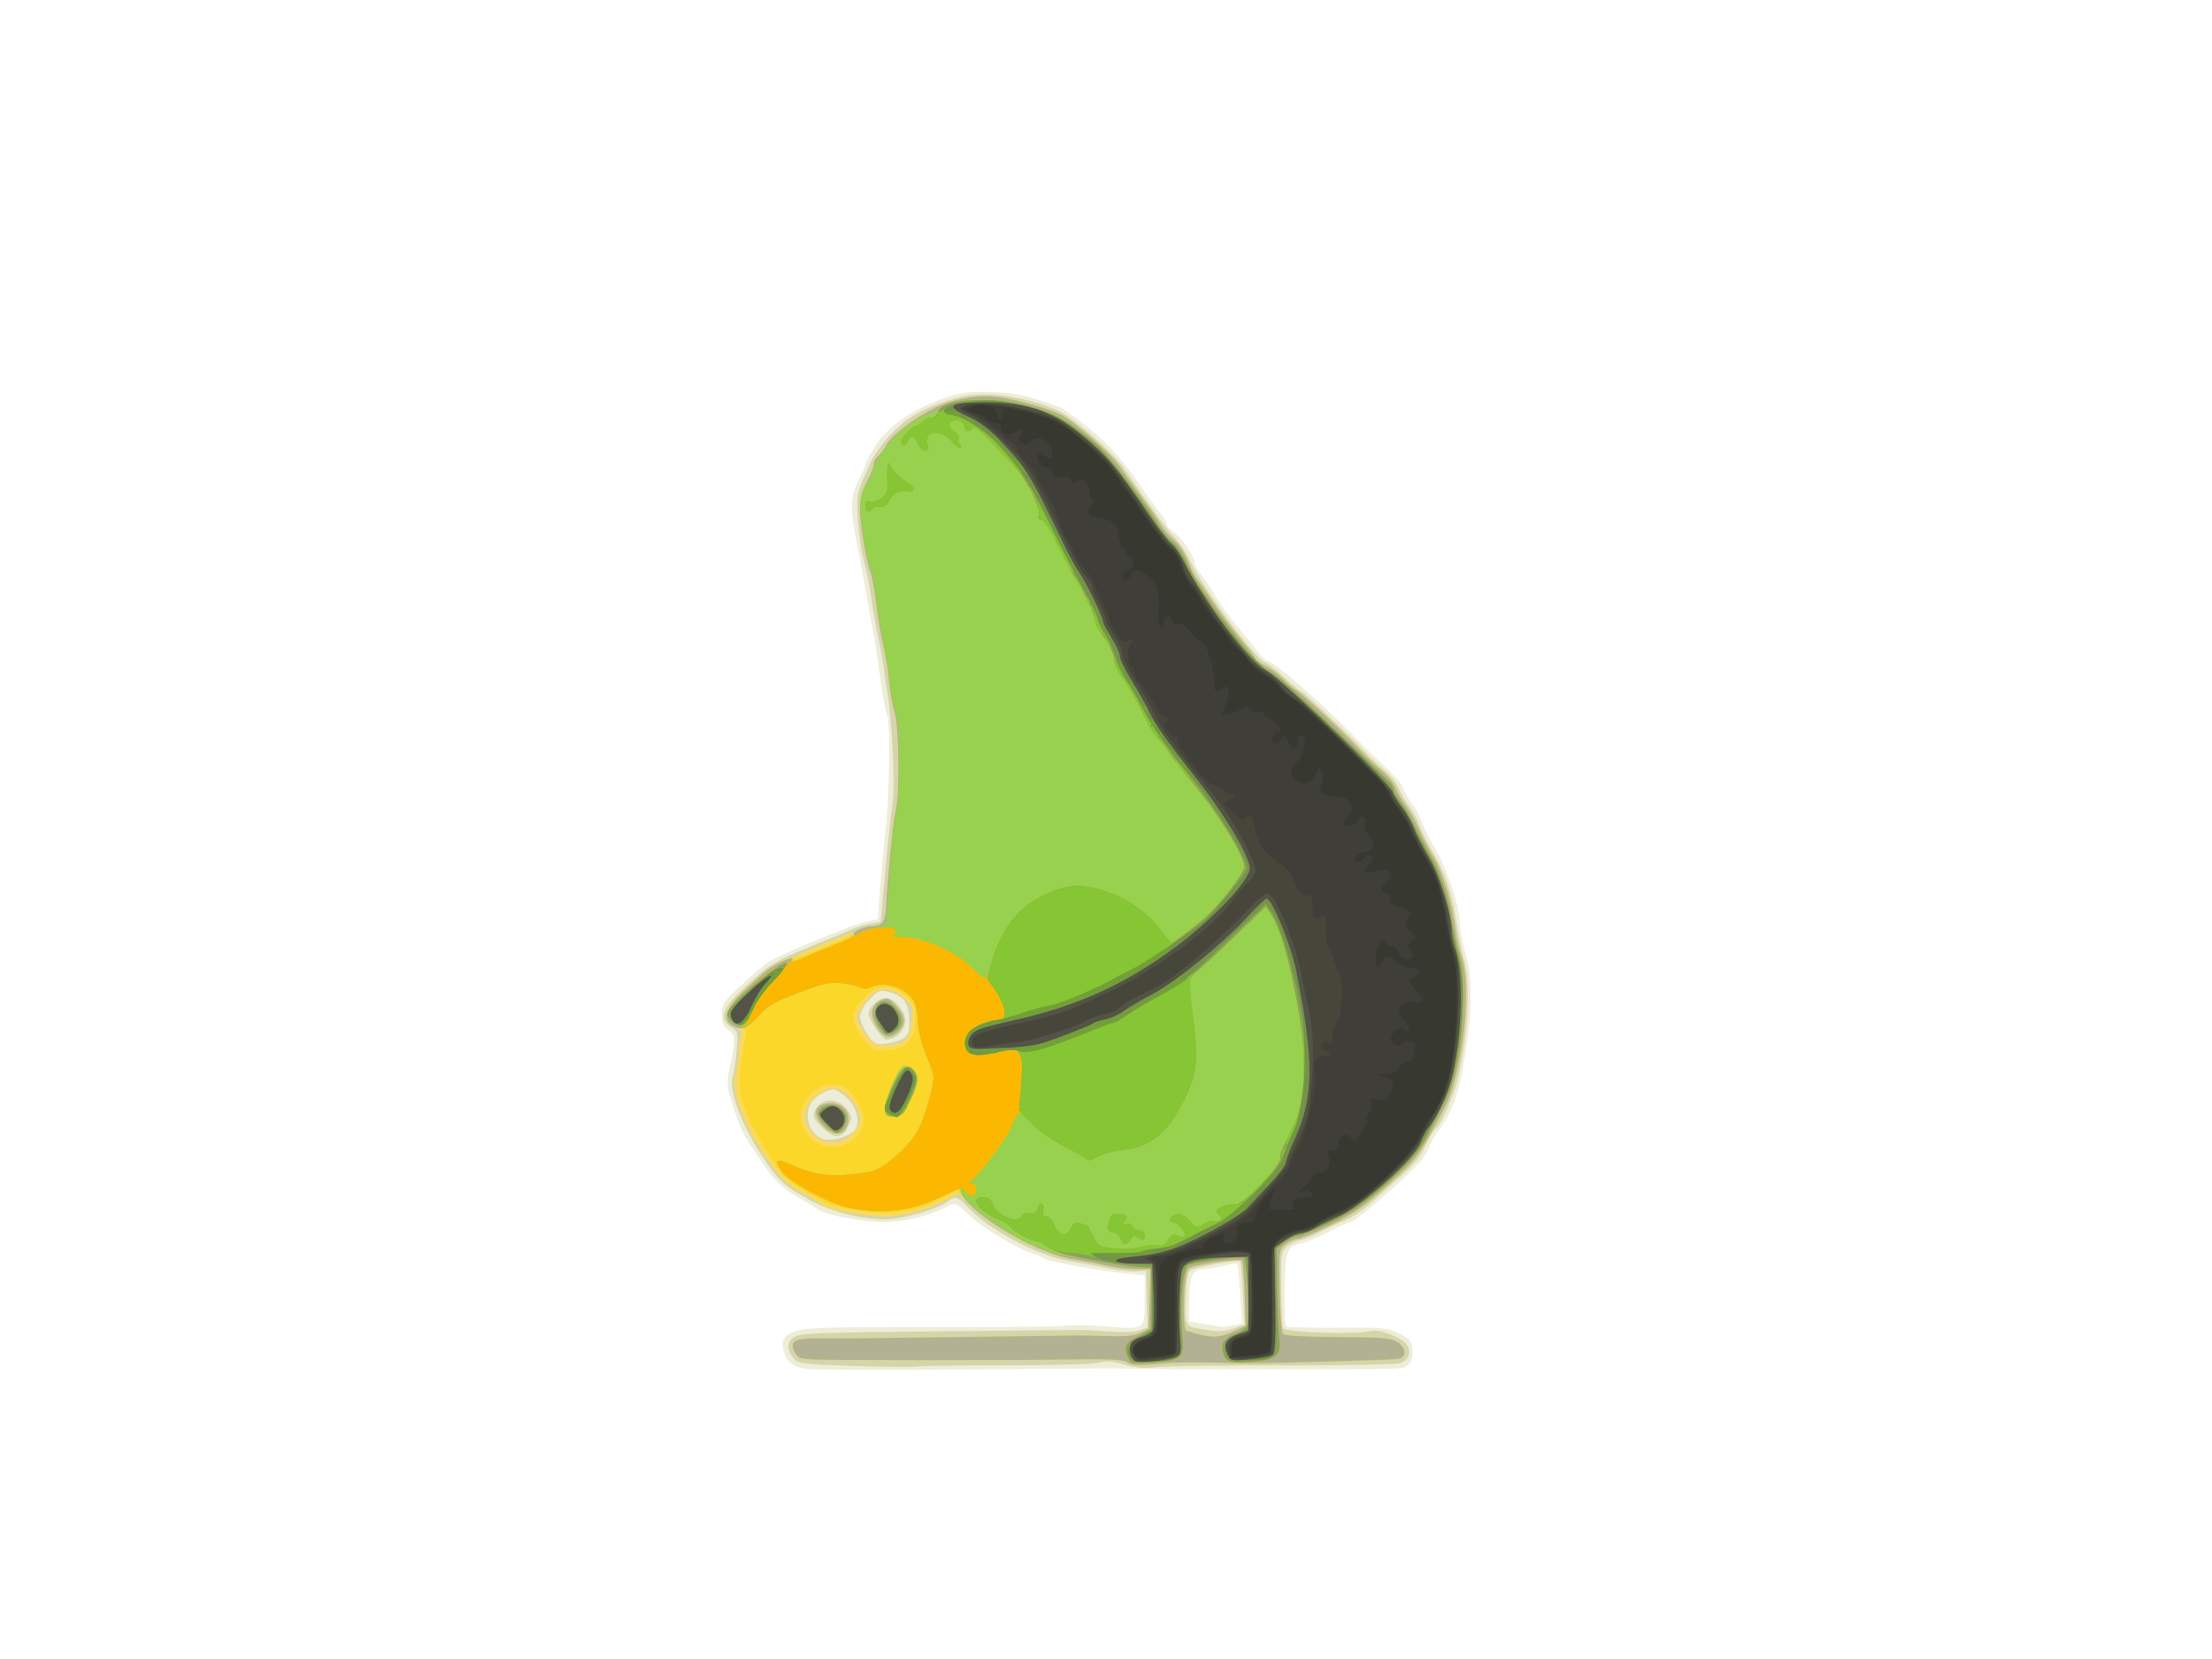<?xml version="1.0" encoding="UTF-8" standalone="no"?>
<svg
   xmlns:dc="http://purl.org/dc/elements/1.1/"
   xmlns:cc="http://creativecommons.org/ns#"
   xmlns:rdf="http://www.w3.org/1999/02/22-rdf-syntax-ns#"
   xmlns:svg="http://www.w3.org/2000/svg"
   xmlns="http://www.w3.org/2000/svg"
   viewBox="0 0 800 600"
   height="600"
   width="800"
   version="1.1"
   id="svg4212">
  <defs
     id="defs4216" />
  <g
     id="g9756">
    <path
       id="path9786"
       d="m 291.626,495.063 c -5.022,-0.703 -7.192,-2.488 -8.277,-6.81 -0.839,-3.34 0.241,-5.183 3.941,-6.729 3.493,-1.46 13.877,-1.706 66.509,-1.58 14.465,0.035 28.64,-0.188 31.5,-0.494 2.86,-0.306 9.576,-0.181 14.924,0.279 13.861,1.192 13.777,1.251 13.777,-9.575 l 0,-8.912 -5.75,-0.535 c -9.114,-0.848 -29.269,-4.481 -30.568,-5.509 -0.65,-0.515 -2.982,-1.504 -5.182,-2.199 -4.315,-1.362 -17.491,-9.238 -20.908,-12.498 -6.119,-5.837 -5.977,-5.787 -10.222,-3.588 C 335.682,439.858 326.432,442 319.397,442 312.165,442 298.162,439.337 296,437.55 c -0.825,-0.682 -3.975,-2.629 -7,-4.327 -5.42,-3.042 -9.009,-6.316 -12.305,-11.223 -0.924,-1.375 -3.199,-4.75 -5.057,-7.5 -3.206,-4.745 -4.811,-8.553 -7.694,-18.249 -0.972,-3.27 -1.005,-5.459 -0.141,-9.5 2.313,-10.826 2.27,-12.473 -0.376,-14.207 -1.895,-1.242 -2.426,-2.46 -2.426,-5.568 0,-3.604 0.619,-4.563 6.589,-10.209 3.624,-3.427 8.011,-7.242 9.75,-8.476 3.85,-2.734 31.795,-14.311 36.661,-15.188 l 3.5,-0.631 0.739,-10.486 c 0.407,-5.767 1.257,-14.761 1.89,-19.986 1.561,-12.888 2.036,-40.823 0.735,-43.253 -0.565,-1.055 -1.661,-6.943 -2.435,-13.083 -0.774,-6.14 -2.117,-14.764 -2.985,-19.164 -0.867,-4.4 -1.979,-10.475 -2.471,-13.5 -0.492,-3.025 -1.793,-10 -2.891,-15.5 -2.711,-13.576 -2.633,-17.982 0.417,-23.712 1.375,-2.583 2.5,-5.21 2.5,-5.838 0,-0.628 1.665,-3.723 3.7,-6.877 4.462,-6.916 13.188,-12.98 24.3,-16.888 6.232,-2.191 9.052,-2.61 16.679,-2.476 8.547,0.15 13.389,1.194 25.422,5.483 1.43,0.51 6.503,4.163 11.272,8.119 7.77,6.445 11.558,10.876 21.108,24.689 1.331,1.925 3.332,4.625 4.447,6 1.115,1.375 2.038,3.011 2.05,3.635 0.012,0.624 1.149,1.873 2.526,2.775 2.775,1.818 7.497,8.742 7.497,10.993 0,0.794 1.053,2.715 2.341,4.27 1.288,1.555 3.618,5.077 5.179,7.827 1.561,2.75 5.145,7.7 7.964,11 2.819,3.3 6.144,7.463 7.389,9.25 1.245,1.788 2.851,3.25 3.569,3.25 1.904,0 19.394,15.161 29.843,25.869 3.418,3.503 6.943,7.049 7.833,7.882 8.555,7.998 10.81,10.45 11.439,12.44 0.402,1.271 1.789,3.7 3.082,5.399 1.294,1.699 2.873,4.624 3.51,6.5 0.637,1.876 3.143,6.881 5.569,11.121 4.257,7.442 8.281,20.371 8.281,26.606 0,1.479 0.9,5.837 2,9.683 2.395,8.375 2.558,18.837 0.513,33 -2.44,16.899 -4.638,23.651 -10.134,31.132 -1.266,1.723 -3.03,4.953 -3.92,7.178 -1.187,2.966 -4.939,7.002 -14.056,15.118 C 495.563,437.018 489.311,442 488.509,442 c -0.802,0 -4.282,1.519 -7.733,3.376 -3.451,1.857 -7.625,3.678 -9.275,4.047 -6.315,1.414 -6.611,2.125 -6.878,16.544 -0.147,7.905 0.153,13.394 0.75,13.763 0.547,0.338 8.944,0.551 18.662,0.473 16.417,-0.131 17.979,0.016 22.067,2.078 3.841,1.937 4.438,2.679 4.702,5.845 0.196,2.345 -0.271,4.199 -1.321,5.25 -1.751,1.751 -1.736,1.75 -25.482,1.796 -43.366,0.084 -54.52,0.072 -66,-0.073 -6.875,-0.087 -14.3,-0.176 -16.5,-0.197 -2.2,-0.022 -26.725,0.159 -54.5,0.402 -27.775,0.243 -52.693,0.135 -55.374,-0.241 z m 154.339,-15.706 3.215,-0.643 -0.624,-10.558 c -0.343,-5.807 -0.848,-10.782 -1.122,-11.056 -0.274,-0.274 -2.515,0.042 -4.98,0.701 -2.465,0.659 -5.569,1.199 -6.896,1.199 -4.222,0 -5.329,2.215 -5.456,10.916 l -0.117,7.991 3.758,0.613 c 2.067,0.337 4.433,0.756 5.258,0.931 2.7,0.571 3.708,0.558 6.965,-0.093 z"
       style="fill:#eeedd8" />
    <path
       id="path9784"
       d="m 308.086,494.012 c -18.55,-0.668 -19.496,-0.8 -21.25,-2.966 -2.491,-3.076 -2.307,-5.691 0.532,-7.551 2.035,-1.333 9.315,-1.613 51.75,-1.989 C 366.278,481.266 389.4,481.034 390.5,480.992 c 1.1,-0.042 5.825,0.209 10.5,0.558 5.267,0.393 9.559,0.224 11.285,-0.446 l 2.785,-1.081 -0.285,-10.261 L 414.5,459.5 l -3.228,0.323 c -1.775,0.178 -6.5,-0.345 -10.5,-1.162 -4,-0.817 -10.197,-1.967 -13.772,-2.556 -11.71,-1.93 -28.885,-10.982 -36.946,-19.475 -3.995,-4.209 -4.333,-4.28 -7.985,-1.68 -3.454,2.459 -16.246,6.05 -21.549,6.048 -9.288,-0.003 -20.136,-2.784 -28.007,-7.18 -9.147,-5.109 -10.783,-6.635 -16.929,-15.797 -7.395,-11.022 -12.2,-24.039 -10.562,-28.611 0.376,-1.051 0.974,-5.122 1.328,-9.048 0.616,-6.837 0.539,-7.206 -1.853,-8.773 -4.521,-2.963 -3.437,-6.702 3.978,-13.715 9.41,-8.9 11.345,-10.124 24.297,-15.372 6.45,-2.613 13.253,-5.452 15.117,-6.307 1.864,-0.856 5.014,-1.819 7,-2.141 l 3.611,-0.585 0.704,-7.985 c 1.528,-17.323 2.858,-30.232 3.643,-35.343 0.92,-5.998 -0.177,-29.182 -1.853,-39.142 -0.602,-3.575 -1.225,-7.85 -1.385,-9.5 -0.16,-1.65 -1.015,-6.375 -1.899,-10.5 -0.884,-4.125 -2.069,-10.875 -2.633,-15 -0.564,-4.125 -1.736,-9.975 -2.604,-13 -0.868,-3.025 -1.845,-9.653 -2.171,-14.73 -0.547,-8.519 -0.385,-9.713 2.103,-15.5 1.483,-3.449 3.011,-6.766 3.396,-7.371 7.686,-12.086 16.303,-17.997 31.9,-21.884 8.806,-2.194 22.774,-0.208 34.846,4.955 5.107,2.184 19.976,15.115 23.842,20.734 11.235,16.331 15.831,22.604 18.532,25.295 1.656,1.65 4.17,5.475 5.586,8.5 4.558,9.736 23.421,35.348 26.941,36.579 1.071,0.375 4.221,2.81 7,5.412 2.779,2.602 5.569,4.906 6.2,5.12 1.134,0.384 18.3,16.71 23.587,22.431 1.503,1.627 4.381,4.297 6.395,5.934 2.014,1.636 4.313,4.533 5.108,6.436 0.795,1.904 2.528,4.88 3.851,6.614 1.323,1.734 2.929,4.688 3.569,6.564 0.641,1.876 3.143,6.839 5.562,11.028 4.348,7.531 6.622,14.722 8.344,26.383 0.487,3.3 1.573,8.461 2.412,11.468 2.448,8.774 1.643,25.768 -2.004,42.271 -1.45,6.564 -6.56,18.081 -8.573,19.325 -0.552,0.341 -2.038,2.941 -3.302,5.778 -1.531,3.436 -4.268,6.888 -8.197,10.338 -3.244,2.849 -8.348,7.434 -11.343,10.188 -2.994,2.755 -7.494,5.776 -10,6.714 -2.506,0.938 -6.356,2.722 -8.556,3.964 -2.2,1.242 -5.402,2.549 -7.115,2.906 -1.713,0.356 -4.029,1.5 -5.146,2.54 -1.864,1.736 -2.019,3.006 -1.885,15.367 0.081,7.411 0.409,13.737 0.73,14.058 1.526,1.525 26.271,2.285 31.518,0.968 2.978,-0.748 10.453,1.913 12.866,4.579 2.171,2.399 1.209,5.828 -1.975,7.039 -1.285,0.489 -20.484,0.859 -42.664,0.824 -22.181,-0.035 -42.821,0.254 -45.868,0.643 -3.984,0.509 -7.147,0.24 -11.261,-0.956 -4.269,-1.241 -6.543,-1.416 -8.96,-0.69 -1.791,0.538 -16.458,0.965 -32.807,0.955 -16.262,-0.01 -31.337,0.195 -33.5,0.456 -2.163,0.261 -12.669,0.16 -23.347,-0.225 z m 139.458,-14.029 2.632,-1.001 -0.597,-11.167 c -0.328,-6.142 -0.8,-11.369 -1.047,-11.617 -0.745,-0.745 -16.57,2.103 -18.021,3.243 -0.854,0.671 -1.429,3.617 -1.572,8.058 -0.409,12.692 -0.696,12.04 5.811,13.211 6.002,1.08 8.399,0.944 12.794,-0.728 z M 309.2,408.711 c 1.923,-3.027 0.801,-7.911 -2.6,-11.311 -1.87,-1.87 -4.15,-3.4 -5.066,-3.4 -2.391,0 -5.76,1.896 -7.762,4.367 -3.774,4.659 -0.727,13.108 5,13.865 3.074,0.406 9.26,-1.682 10.428,-3.521 z m -12.104,-1.236 c -3.017,-3.104 -3.277,-3.783 -2.284,-5.962 2.065,-4.532 8.235,-4.677 11.521,-0.272 1.959,2.627 1.975,2.889 0.372,6.25 -2.191,4.594 -5.135,4.589 -9.609,-0.016 z m 30.198,-32.303 c 1.398,-1.217 1.729,-2.766 1.5,-7.015 -0.32,-5.939 -2.311,-8.288 -8.136,-9.601 -2.386,-0.538 -3.389,-0.061 -6.25,2.973 -2.023,2.145 -3.408,4.639 -3.408,6.138 0,2.399 3.203,8.01 5.452,9.551 1.587,1.087 8.809,-0.276 10.842,-2.046 z m -10.616,-3.262 c -3.214,-4.91 -3.286,-5.881 -0.639,-8.722 3.619,-3.885 7.709,-2.547 10.863,3.552 1.946,3.763 -1.797,9.259 -6.306,9.259 -0.682,0 -2.446,-1.84 -3.918,-4.09 z"
       style="fill:#d5d5ac" />
    <path
       id="path9782"
       d="m 407.836,492.737 c -1.285,-1.028 -6.075,-1.27 -21,-1.063 -26.149,0.363 -90.732,0.326 -93.836,-0.055 -1.375,-0.169 -2.99,-0.377 -3.589,-0.463 -0.599,-0.086 -1.587,-1.247 -2.194,-2.58 -1.659,-3.641 0.346,-4.612 9.404,-4.557 10.817,0.067 9.39,0.08 51.38,-0.476 20.625,-0.273 39.3,-0.518 41.5,-0.546 2.2,-0.027 7.6,0.074 12,0.226 5.615,0.194 8.894,-0.175 11,-1.235 l 3,-1.511 0.284,-10.739 0.284,-10.739 -5.284,-0.015 c -2.906,-0.008 -7.984,-0.633 -11.284,-1.389 -3.3,-0.756 -8.25,-1.693 -11,-2.082 -10.64,-1.507 -29.226,-11.307 -37.905,-19.985 l -3.89,-3.89 -5.103,2.688 c -6.329,3.334 -15.427,5.673 -22.063,5.673 -6.746,-2.3e-4 -20.544,-2.704 -22.483,-4.406 -0.856,-0.751 -3.806,-2.5 -6.556,-3.887 -5.991,-3.02 -8.653,-5.766 -15.38,-15.867 -6.55,-9.834 -10.83,-22.364 -9.219,-26.985 0.605,-1.734 1.144,-4.998 1.199,-7.254 0.055,-2.255 0.416,-5.226 0.804,-6.601 0.592,-2.102 0.258,-2.691 -2.1,-3.702 C 263.635,370.369 263,369.427 263,367.139 c 0,-4.614 14.304,-17.819 21.911,-20.226 1.974,-0.625 4.489,-1.681 5.589,-2.347 3.376,-2.044 23.074,-9.565 25.096,-9.581 3.51,-0.028 4.58,-1.594 4.854,-7.1 0.524,-10.523 2.622,-31.438 3.5,-34.885 1.45,-5.696 1.167,-30.568 -0.402,-35.332 C 322.793,255.376 321.872,250.125 321.501,246 c -0.371,-4.125 -1.282,-9.75 -2.024,-12.5 -0.742,-2.75 -1.861,-9.275 -2.487,-14.5 -0.626,-5.225 -1.595,-10.622 -2.153,-11.994 -1.511,-3.712 -3.833,-17.821 -3.835,-23.302 -9.1e-4,-3.199 0.831,-6.36 2.499,-9.492 1.375,-2.583 2.5,-5.432 2.5,-6.332 0,-0.9 0.705,-2.22 1.566,-2.935 0.861,-0.715 2.218,-2.561 3.015,-4.102 1.59,-3.075 9.378,-9.137 16.419,-12.779 6.965,-3.604 15.514,-5.298 23,-4.56 7.214,0.711 21.131,4.729 25,7.217 6.015,3.868 17.208,13.872 19.751,17.654 1.526,2.269 5.285,7.5 8.353,11.625 3.068,4.125 6.162,8.625 6.874,10 0.712,1.375 2.773,3.741 4.578,5.257 1.828,1.535 4.057,4.859 5.03,7.5 0.961,2.609 2.472,5.643 3.358,6.743 0.886,1.1 3.713,5.15 6.282,9 2.569,3.85 6.943,9.681 9.722,12.957 2.778,3.276 5.052,6.305 5.052,6.73 0,0.425 1.688,1.638 3.75,2.696 2.062,1.058 4.875,3.152 6.25,4.653 1.375,1.502 3.711,3.482 5.192,4.401 2.726,1.692 17.692,15.82 23.439,22.127 1.722,1.89 4.82,4.786 6.885,6.436 2.065,1.65 4.409,4.546 5.21,6.436 0.801,1.89 2.509,4.816 3.794,6.501 1.286,1.686 3.293,5.294 4.462,8.02 1.168,2.725 3.63,7.45 5.471,10.499 3.365,5.574 6.932,17.378 7.975,26.395 0.309,2.668 1.259,6.906 2.112,9.417 3.965,11.679 0.424,42.729 -6.316,55.37 -9.109,17.087 -9.685,17.866 -20.224,27.397 -8.394,7.591 -12.532,10.495 -20.628,14.48 -5.571,2.741 -10.971,4.995 -12,5.007 -1.029,0.012 -2.992,0.883 -4.361,1.935 -2.476,1.903 -2.488,1.989 -2.234,16.693 0.146,8.49 0.695,15.221 1.289,15.815 0.634,0.634 8.327,1.061 19.884,1.104 15.996,0.059 19.243,0.327 21.45,1.773 3.248,2.128 3.439,5.444 0.351,6.092 -2.227,0.468 -50.772,1.8 -58,1.592 -16.311,-0.47 -21.359,-0.426 -29.25,0.26 -6.936,0.603 -9.382,0.477 -10.664,-0.55 z m 39.037,-11.557 3.628,-1.721 -0.353,-11.479 c -0.194,-6.313 -0.644,-11.741 -1,-12.062 -1.079,-0.97 -17.989,1.524 -19.314,2.849 -1.84,1.84 -2.437,22.108 -0.666,22.616 9.473,2.716 11.604,2.692 17.704,-0.203 z M 308.077,410.077 c 3.765,-3.765 3.745,-7.251 -0.067,-12.065 -3.721,-4.698 -7.041,-5.466 -11.279,-2.61 -6.509,4.386 -7.306,10.306 -2.044,15.183 3.825,3.545 9.555,3.327 13.39,-0.508 z m -10.39,-2.882 C 293.361,402.68 294.644,399 300.545,399 c 5.196,0 7.874,4.48 5.42,9.066 -1.483,2.772 -5.159,2.385 -8.278,-0.87 z m 29.331,-31.009 c 1.627,-1.317 2.376,-3.228 2.736,-6.982 0.463,-4.823 0.281,-5.37 -2.735,-8.186 -3.17,-2.961 -8.099,-4.015 -10.536,-2.253 -2.371,1.714 -6.484,7.526 -6.484,9.161 0,0.975 1.353,3.641 3.006,5.923 2.737,3.778 3.399,4.15 7.389,4.15 2.743,0 5.221,-0.679 6.623,-1.814 z m -9.985,-4.855 c -2.622,-4.444 -2.038,-7.916 1.61,-9.578 2.346,-1.069 2.857,-0.878 5.472,2.05 3.39,3.794 3.644,6.438 0.885,9.197 -3.01,3.01 -5.516,2.485 -7.967,-1.669 z"
       style="fill:#fad95c" />
    <path
       id="path9780"
       d="m 407.836,492.737 c -1.285,-1.028 -6.075,-1.27 -21,-1.063 -26.149,0.363 -90.732,0.326 -93.836,-0.055 -1.375,-0.169 -2.99,-0.377 -3.589,-0.463 -0.599,-0.086 -1.587,-1.247 -2.194,-2.58 -1.659,-3.641 0.346,-4.612 9.404,-4.557 10.817,0.067 9.39,0.08 51.38,-0.476 20.625,-0.273 39.3,-0.518 41.5,-0.546 2.2,-0.027 7.6,0.074 12,0.226 5.615,0.194 8.894,-0.175 11,-1.235 l 3,-1.511 0.284,-10.739 0.284,-10.739 -5.284,-0.015 c -2.906,-0.008 -7.984,-0.633 -11.284,-1.389 -3.3,-0.756 -8.25,-1.693 -11,-2.082 -10.941,-1.55 -29.723,-11.589 -38.39,-20.52 l -4.148,-4.274 -6.231,3.128 c -9.274,4.656 -17.993,5.802 -29.731,3.909 -8.063,-1.3 -10.782,-2.274 -17.973,-6.433 -8.183,-4.733 -8.688,-5.242 -14.743,-14.863 -3.448,-5.479 -7.203,-12.955 -8.344,-16.612 -2.089,-6.695 -1.964,-11.743 0.604,-24.371 0.561,-2.759 0.326,-3.106 -2.715,-4 -2.735,-0.804 -3.383,-1.534 -3.632,-4.088 -0.26,-2.669 0.562,-3.941 5.821,-9 6.211,-5.976 13.38,-11.323 15.382,-11.475 0.605,-0.046 2,-0.225 3.1,-0.397 2.464,-0.387 19.81,-7.619 20.5,-8.547 0.996,-1.341 4.921,-2.972 7.184,-2.987 3.94,-0.026 4.984,-1.433 5.266,-7.1 0.524,-10.523 2.622,-31.438 3.5,-34.885 1.45,-5.696 1.167,-30.568 -0.402,-35.332 -0.755,-2.293 -1.676,-7.543 -2.048,-11.668 -0.371,-4.125 -1.282,-9.75 -2.024,-12.5 -0.742,-2.75 -1.861,-9.275 -2.487,-14.5 -0.626,-5.225 -1.595,-10.622 -2.153,-11.994 -1.511,-3.712 -3.833,-17.821 -3.835,-23.302 -9.1e-4,-3.199 0.831,-6.36 2.499,-9.492 1.375,-2.583 2.5,-5.432 2.5,-6.332 0,-0.9 0.705,-2.22 1.566,-2.935 0.861,-0.715 2.218,-2.561 3.015,-4.102 1.59,-3.075 9.378,-9.137 16.419,-12.779 6.965,-3.604 15.514,-5.298 23,-4.56 7.214,0.711 21.131,4.729 25,7.217 6.015,3.868 17.208,13.872 19.751,17.654 1.526,2.269 5.285,7.5 8.353,11.625 3.068,4.125 6.162,8.625 6.874,10 0.712,1.375 2.773,3.741 4.578,5.257 1.828,1.535 4.057,4.859 5.03,7.5 0.961,2.609 2.472,5.643 3.358,6.743 0.886,1.1 3.713,5.15 6.282,9 2.569,3.85 6.943,9.681 9.722,12.957 2.778,3.276 5.052,6.305 5.052,6.73 0,0.425 1.688,1.638 3.75,2.696 2.062,1.058 4.875,3.152 6.25,4.653 1.375,1.502 3.711,3.482 5.192,4.401 2.726,1.692 17.692,15.82 23.439,22.127 1.722,1.89 4.82,4.786 6.885,6.436 2.065,1.65 4.409,4.546 5.21,6.436 0.801,1.89 2.509,4.816 3.794,6.501 1.286,1.686 3.293,5.294 4.462,8.02 1.168,2.725 3.63,7.45 5.471,10.499 3.365,5.574 6.932,17.378 7.975,26.395 0.309,2.668 1.259,6.906 2.112,9.417 3.965,11.679 0.424,42.729 -6.316,55.37 -9.109,17.087 -9.685,17.866 -20.224,27.397 -8.394,7.591 -12.532,10.495 -20.628,14.48 -5.571,2.741 -10.971,4.995 -12,5.007 -1.029,0.012 -2.992,0.883 -4.361,1.935 -2.476,1.903 -2.488,1.989 -2.234,16.693 0.146,8.49 0.695,15.221 1.289,15.815 0.634,0.634 8.327,1.061 19.884,1.104 15.996,0.059 19.243,0.327 21.45,1.773 3.248,2.128 3.439,5.444 0.351,6.092 -2.227,0.468 -50.772,1.8 -58,1.592 -16.311,-0.47 -21.359,-0.426 -29.25,0.26 -6.936,0.603 -9.382,0.477 -10.664,-0.55 z m 39.037,-11.557 3.628,-1.721 -0.353,-11.479 c -0.194,-6.313 -0.644,-11.741 -1,-12.062 -1.079,-0.97 -17.989,1.524 -19.314,2.849 -1.84,1.84 -2.437,22.108 -0.666,22.616 9.473,2.716 11.604,2.692 17.704,-0.203 z M 306.36,413.623 c 3.983,-1.664 6.928,-7.076 5.818,-10.693 -1.267,-4.127 -4.543,-8.775 -6.963,-9.878 -8.05,-3.668 -17.964,5.116 -15.206,13.473 2.336,7.078 9.233,10.072 16.352,7.098 z m -8.673,-6.428 C 293.361,402.68 294.644,399 300.545,399 c 5.196,0 7.874,4.48 5.42,9.066 -1.483,2.772 -5.159,2.385 -8.278,-0.87 z m 31.004,-30.623 C 330.48,374.493 331,372.685 331,368.548 c 0,-4.862 -0.317,-5.619 -3.535,-8.444 -5.087,-4.466 -9.92,-4.316 -14.694,0.458 -1.959,1.959 -3.767,4.637 -4.019,5.951 -0.538,2.813 1.492,7.38 4.925,11.085 2.191,2.364 2.994,2.592 7.578,2.152 3.962,-0.381 5.651,-1.102 7.436,-3.177 z m -11.658,-5.242 c -2.622,-4.444 -2.038,-7.916 1.61,-9.578 2.346,-1.069 2.857,-0.878 5.472,2.05 3.39,3.794 3.644,6.438 0.885,9.197 -3.01,3.01 -5.516,2.485 -7.967,-1.669 z"
       style="fill:#fbd72a" />
    <path
       id="path9778"
       d="m 407.836,492.737 c -1.285,-1.028 -6.075,-1.27 -21,-1.063 -26.149,0.363 -90.732,0.326 -93.836,-0.055 -1.375,-0.169 -2.99,-0.377 -3.589,-0.463 -0.599,-0.086 -1.587,-1.247 -2.194,-2.58 -1.659,-3.641 0.346,-4.612 9.404,-4.557 10.817,0.067 9.39,0.08 51.38,-0.476 20.625,-0.273 39.3,-0.518 41.5,-0.546 2.2,-0.027 7.6,0.074 12,0.226 5.615,0.194 8.894,-0.175 11,-1.235 l 3,-1.511 0.284,-10.739 0.284,-10.739 -5.284,-0.015 c -2.906,-0.008 -7.984,-0.633 -11.284,-1.389 -3.3,-0.756 -8.25,-1.693 -11,-2.082 -10.596,-1.501 -29.223,-11.304 -37.825,-19.906 -2.155,-2.155 -3.578,-4.417 -3.275,-5.207 0.335,-0.873 -1.794,-0.217 -5.682,1.751 -11.568,5.856 -22.429,7.24 -35.218,4.488 -6.937,-1.492 -21.533,-9.513 -23.907,-13.138 -2.567,-3.918 -1.871,-4.598 2.657,-2.598 9.723,4.293 14.916,4.96 26.379,3.388 5.312,-0.729 6.889,-1.49 11.829,-5.71 7.161,-6.118 9.529,-9.978 12.446,-20.287 1.83,-6.47 2.102,-8.798 1.282,-11 -0.572,-1.536 -1.973,-5.261 -3.113,-8.279 C 332.933,375.997 332,371.587 332,369.214 c 0,-2.373 -0.655,-5.581 -1.456,-7.129 -2.502,-4.839 -10.918,-7.561 -15.61,-5.05 -1.311,0.701 -2.543,0.709 -3.823,0.024 -1.039,-0.556 -4.141,-1.235 -6.894,-1.509 -4.137,-0.412 -6.794,0.177 -15.314,3.392 -8.576,3.236 -11.027,4.66 -14.579,8.474 -4.392,4.715 -6.044,5.34 -9.39,3.549 -3.788,-2.027 -2.472,-6.268 3.816,-12.294 3.163,-3.031 6.961,-6.459 8.442,-7.617 3.196,-2.502 10.271,-5.611 9.34,-4.105 -0.943,1.525 -0.014,1.323 5.782,-1.258 2.852,-1.27 7.98,-3.393 11.395,-4.716 3.415,-1.324 5.765,-2.681 5.222,-3.017 -1.246,-0.77 3.428,-2.952 6.367,-2.972 3.822,-0.027 4.873,-1.474 5.153,-7.1 0.524,-10.523 2.622,-31.438 3.5,-34.885 1.45,-5.696 1.167,-30.568 -0.402,-35.332 C 322.793,255.376 321.872,250.125 321.501,246 c -0.371,-4.125 -1.282,-9.75 -2.024,-12.5 -0.742,-2.75 -1.861,-9.275 -2.487,-14.5 -0.626,-5.225 -1.595,-10.622 -2.153,-11.994 -1.511,-3.712 -3.833,-17.821 -3.835,-23.302 -9.1e-4,-3.199 0.831,-6.36 2.499,-9.492 1.375,-2.583 2.5,-5.432 2.5,-6.332 0,-0.9 0.705,-2.22 1.566,-2.935 0.861,-0.715 2.218,-2.561 3.015,-4.102 1.59,-3.075 9.378,-9.137 16.419,-12.779 6.965,-3.604 15.514,-5.298 23,-4.56 7.214,0.711 21.131,4.729 25,7.217 6.015,3.868 17.208,13.872 19.751,17.654 1.526,2.269 5.285,7.5 8.353,11.625 3.068,4.125 6.162,8.625 6.874,10 0.712,1.375 2.773,3.741 4.578,5.257 1.828,1.535 4.057,4.859 5.03,7.5 0.961,2.609 2.472,5.643 3.358,6.743 0.886,1.1 3.713,5.15 6.282,9 2.569,3.85 6.943,9.681 9.722,12.957 2.778,3.276 5.052,6.305 5.052,6.73 0,0.425 1.688,1.638 3.75,2.696 2.062,1.058 4.875,3.152 6.25,4.653 1.375,1.502 3.711,3.482 5.192,4.401 2.726,1.692 17.692,15.82 23.439,22.127 1.722,1.89 4.82,4.786 6.885,6.436 2.065,1.65 4.409,4.546 5.21,6.436 0.801,1.89 2.509,4.816 3.794,6.501 1.286,1.686 3.293,5.294 4.462,8.02 1.168,2.725 3.63,7.45 5.471,10.499 3.365,5.574 6.932,17.378 7.975,26.395 0.309,2.668 1.259,6.906 2.112,9.417 3.965,11.679 0.424,42.729 -6.316,55.37 -9.109,17.087 -9.685,17.866 -20.224,27.397 -8.394,7.591 -12.532,10.495 -20.628,14.48 -5.571,2.741 -10.971,4.995 -12,5.007 -1.029,0.012 -2.992,0.883 -4.361,1.935 -2.476,1.903 -2.488,1.989 -2.234,16.693 0.146,8.49 0.695,15.221 1.289,15.815 0.634,0.634 8.327,1.061 19.884,1.104 15.996,0.059 19.243,0.327 21.45,1.773 3.248,2.128 3.439,5.444 0.351,6.092 -2.227,0.468 -50.772,1.8 -58,1.592 -16.311,-0.47 -21.359,-0.426 -29.25,0.26 -6.936,0.603 -9.382,0.477 -10.664,-0.55 z m 39.037,-11.557 3.628,-1.721 -0.353,-11.479 c -0.194,-6.313 -0.644,-11.741 -1,-12.062 -1.079,-0.97 -17.989,1.524 -19.314,2.849 -1.84,1.84 -2.437,22.108 -0.666,22.616 9.473,2.716 11.604,2.692 17.704,-0.203 z M 297.687,407.195 C 293.361,402.68 294.644,399 300.545,399 c 5.196,0 7.874,4.48 5.42,9.066 -1.483,2.772 -5.159,2.385 -8.278,-0.87 z m 23.025,-3.816 c -1.346,-1.346 -0.708,-4.889 1.999,-11.103 3.025,-6.945 4.104,-7.794 7.174,-5.644 2.761,1.934 2.595,4.649 -0.693,11.368 -2.086,4.261 -3.263,5.567 -5.229,5.796 -1.396,0.163 -2.858,-0.025 -3.25,-0.417 z m -3.68,-32.048 c -2.622,-4.444 -2.038,-7.916 1.61,-9.578 2.346,-1.069 2.857,-0.878 5.472,2.05 3.39,3.794 3.644,6.438 0.885,9.197 -3.01,3.01 -5.516,2.485 -7.967,-1.669 z"
       style="fill:#b2b193" />
    <path
       id="path9776"
       d="m 407.913,490.709 c -1.606,-3.525 -0.65,-5.399 3.806,-7.46 2.079,-0.962 4.135,-2.199 4.569,-2.749 0.433,-0.55 0.614,-5.725 0.401,-11.5 l -0.387,-10.5 -7.401,-0.627 c -4.071,-0.345 -9.201,-1.102 -11.401,-1.683 -2.2,-0.581 -6.7,-1.369 -10,-1.752 -3.3,-0.383 -7.67,-1.538 -9.71,-2.567 C 375.749,450.842 373.469,450 372.722,450 c -2.096,0 -18.809,-11.314 -22.584,-15.287 -1.906,-2.007 -3.054,-4.038 -2.651,-4.69 0.391,-0.633 -2.146,0.295 -5.638,2.063 -11.705,5.925 -22.509,7.316 -35.349,4.554 -6.937,-1.492 -21.533,-9.513 -23.907,-13.138 -2.567,-3.918 -1.871,-4.598 2.657,-2.598 9.723,4.293 14.916,4.96 26.379,3.388 5.312,-0.729 6.889,-1.49 11.829,-5.71 7.161,-6.118 9.529,-9.978 12.446,-20.287 1.83,-6.47 2.102,-8.798 1.282,-11 -0.572,-1.536 -1.973,-5.261 -3.113,-8.279 C 332.933,375.997 332,371.587 332,369.214 c 0,-2.373 -0.655,-5.581 -1.456,-7.129 -2.502,-4.839 -10.918,-7.561 -15.61,-5.05 -1.311,0.701 -2.543,0.709 -3.823,0.024 -1.039,-0.556 -4.141,-1.235 -6.894,-1.509 -4.137,-0.412 -6.794,0.177 -15.314,3.392 -8.569,3.233 -11.028,4.662 -14.569,8.463 -3.932,4.221 -4.473,4.493 -7.027,3.522 -2.693,-1.024 -4.261,-2.577 -4.292,-4.251 -0.028,-1.488 11.224,-12.646 15.825,-15.694 2.476,-1.64 5.35,-2.982 6.386,-2.982 1.036,0 3.771,-0.85 6.079,-1.889 2.307,-1.039 7.345,-3.132 11.195,-4.651 3.85,-1.519 7.262,-3.16 7.581,-3.647 0.32,-0.487 2.795,-1.431 5.5,-2.099 L 320.5,334.5 l 0.643,-9 c 0.354,-4.95 0.939,-13.05 1.299,-18 0.361,-4.95 1.069,-10.575 1.574,-12.5 1.651,-6.289 1.608,-33.24 -0.06,-37.586 -0.615,-1.603 -1.305,-4.489 -1.532,-6.414 -0.824,-6.967 -2.215,-15.661 -3.76,-23.5 -0.867,-4.4 -1.799,-10.575 -2.071,-13.722 -0.272,-3.147 -0.913,-6.522 -1.424,-7.5 -1.674,-3.2 -4.435,-21.27 -3.881,-25.399 0.298,-2.219 1.219,-4.787 2.048,-5.707 0.829,-0.92 1.841,-3.022 2.249,-4.672 1.197,-4.838 7.166,-12.658 12.741,-16.692 2.845,-2.059 5.795,-3.758 6.555,-3.776 0.76,-0.018 2.785,-0.877 4.5,-1.91 8.1,-4.879 21.44,-5.042 35.618,-0.435 8.469,2.752 9.982,3.615 18.793,10.731 5.952,4.806 21.551,24.545 25.627,32.427 0.892,1.725 2.797,3.907 4.234,4.848 1.436,0.941 3.913,4.433 5.503,7.759 3.06,6.401 6.985,12.534 13.789,21.548 9.2,12.189 12.077,15.462 14.896,16.947 4.083,2.151 9.758,7.166 27.781,24.553 8.552,8.25 16.185,15.595 16.963,16.321 0.778,0.727 1.414,1.877 1.414,2.556 0,0.679 1.175,2.784 2.612,4.679 1.437,1.894 3.521,5.469 4.631,7.944 1.111,2.475 3.819,7.605 6.02,11.4 3.919,6.76 6.873,16.137 8.221,26.1 0.372,2.75 1.364,7.174 2.204,9.832 2.144,6.783 1.897,24.536 -0.526,37.722 -1.443,7.855 -2.927,12.407 -5.8,17.798 -2.124,3.984 -5.029,9.505 -6.456,12.268 -1.742,3.372 -6.015,8.139 -13,14.5 -8.433,7.68 -12.329,10.415 -20.55,14.428 -5.58,2.724 -10.98,4.955 -12,4.957 -1.02,0.003 -3.154,1.044 -4.741,2.314 l -2.886,2.309 0.144,12.936 c 0.079,7.115 0.414,15.442 0.745,18.506 0.784,7.268 -0.405,8.454 -9.362,9.336 -8.046,0.793 -10.056,0.236 -10.871,-3.014 -0.909,-3.62 0.226,-5.4 4.521,-7.087 2.666,-1.047 4.047,-2.274 4.351,-3.863 0.706,-3.693 -0.434,-22.883 -1.396,-23.504 -0.991,-0.64 -17.518,1.405 -19.977,2.472 -2.044,0.888 -3.279,14.138 -2.312,24.809 0.829,9.152 0.365,9.617 -10.405,10.448 -7.971,0.615 -8.092,0.589 -9.253,-1.958 z M 299.103,407.277 c -3.811,-3.344 -3.98,-5.993 -0.468,-7.329 5.404,-2.055 9.838,4.435 5.794,8.48 -1.986,1.986 -1.674,2.053 -5.326,-1.151 z m 21.61,-3.898 c -1.346,-1.346 -0.708,-4.889 1.999,-11.103 3.025,-6.945 4.104,-7.794 7.174,-5.644 2.761,1.934 2.595,4.649 -0.693,11.368 -2.086,4.261 -3.263,5.567 -5.229,5.796 -1.396,0.163 -2.858,-0.025 -3.25,-0.417 z m -3.086,-32.774 c -3.467,-6.438 1.494,-11.492 6.065,-6.178 2.695,3.133 2.94,5.798 0.737,8.001 -2.48,2.48 -4.822,1.853 -6.802,-1.823 z"
       style="fill:#98d14d" />
    <path
       id="path9774"
       d="m 407.913,490.709 c -1.606,-3.525 -0.65,-5.399 3.806,-7.46 2.079,-0.962 4.135,-2.199 4.569,-2.749 0.433,-0.55 0.615,-5.725 0.403,-11.5 l -0.385,-10.5 -4.403,-0.235 c -4.27,-0.228 -16.797,-2.355 -25.832,-4.388 -2.436,-0.548 -5.656,-1.87 -7.154,-2.937 C 377.418,449.873 375.68,449 375.056,449 c -1.789,0 -8.863,-3.846 -9.752,-5.302 -0.442,-0.724 -2.285,-1.914 -4.095,-2.645 -7.285,-2.943 -10.891,-8.053 -5.684,-8.053 1.722,0 2.806,0.739 3.409,2.325 1.677,4.411 9.409,7.55 10.648,4.323 0.306,-0.797 1.467,-1.171 2.829,-0.91 1.737,0.332 2.452,-0.101 2.883,-1.749 0.315,-1.205 1.011,-1.92 1.546,-1.589 0.535,0.331 0.738,1.501 0.451,2.601 -0.372,1.421 -0.03,1.999 1.181,1.999 0.966,0 2.183,1.27 2.811,2.934 1.491,3.951 4.488,4.667 5.964,1.426 0.919,-2.017 1.611,-2.362 3.691,-1.84 1.408,0.353 2.594,0.718 2.636,0.811 3.519,7.795 3.106,7.435 9.382,8.163 3.765,0.437 7.276,0.254 9.553,-0.497 1.98,-0.653 4.651,-0.924 5.937,-0.601 1.769,0.444 2.737,-0.023 3.981,-1.922 1.336,-2.04 2,-2.318 3.549,-1.489 1.048,0.561 2.139,0.642 2.424,0.18 C 429.173,445.911 426.115,442 424.36,442 c -2.296,0 -1.028,-2.452 1.458,-2.818 1.387,-0.204 3.014,0.674 4.542,2.45 2.316,2.692 2.452,2.722 4.958,1.079 1.417,-0.929 3.23,-1.438 4.028,-1.132 1.704,0.654 3.159,-1.149 1.67,-2.069 C 440.457,439.165 440,438.531 440,438.101 c 0,-1.285 4.856,-3.094 6.554,-2.442 C 448.625,436.454 463,421.904 463,419.015 c 0,-2.158 0.187,-2.62 4.253,-10.515 4.877,-9.469 5.623,-25.221 2.107,-44.5 -3.161,-17.331 -6.4,-28.36 -9.899,-33.699 l -1.639,-2.501 -9.661,9.35 c -5.314,5.143 -11.619,11.045 -14.011,13.116 -4.886,4.23 -4.658,1.933 -2.177,21.956 1.326,10.703 0.571,16.8 -2.995,24.187 -6.416,13.29 -12.457,18.37 -23.199,19.509 -3.453,0.366 -7.555,1.511 -9.114,2.545 -1.597,1.059 -3.126,1.477 -3.5,0.959 -0.366,-0.507 -2.894,-2.046 -5.618,-3.421 -7.434,-3.752 -11.685,-6.707 -15.366,-10.679 -3.655,-3.945 -4.127,-3.769 -6.522,2.429 -1.652,4.276 -12.6,18.655 -14.916,19.59 -0.734,0.297 -0.527,0.534 0.507,0.581 1.038,0.047 1.75,0.868 1.75,2.02 0,2.867 -1.713,3.418 -3.637,1.17 -1.673,-1.954 -1.754,-1.942 -7.777,1.107 -11.431,5.786 -22.348,7.162 -35.086,4.421 -6.937,-1.492 -21.533,-9.513 -23.907,-13.138 -2.567,-3.918 -1.871,-4.598 2.657,-2.598 9.723,4.293 14.916,4.96 26.379,3.388 5.312,-0.729 6.889,-1.49 11.829,-5.71 7.161,-6.118 9.529,-9.978 12.446,-20.287 1.83,-6.47 2.102,-8.798 1.282,-11 -0.572,-1.536 -1.973,-5.261 -3.113,-8.279 C 332.933,375.997 332,371.587 332,369.214 c 0,-2.373 -0.655,-5.581 -1.456,-7.129 -2.502,-4.839 -10.918,-7.561 -15.61,-5.05 -1.311,0.701 -2.543,0.709 -3.823,0.024 -1.039,-0.556 -4.141,-1.235 -6.894,-1.509 -4.135,-0.412 -6.804,0.179 -15.361,3.399 -8.401,3.162 -11.042,4.667 -13.992,7.974 C 272.414,369.67 270.399,371 268.686,371 266.128,371 263,368.719 263,366.854 c 0,-1.646 10.994,-12.662 15.841,-15.872 2.476,-1.64 5.35,-2.982 6.386,-2.982 1.036,0 3.771,-0.85 6.079,-1.889 2.307,-1.039 7.345,-3.123 11.195,-4.631 3.85,-1.508 7.736,-3.381 8.636,-4.162 C 313.346,335.398 324,334.746 324,336.53 c 0,0.717 -0.562,1.53 -1.25,1.807 -0.688,0.277 1,0.541 3.75,0.587 7.354,0.121 18.947,5.142 24.534,10.626 2.494,2.447 4.844,4.45 5.222,4.45 0.378,0 1.433,-2.587 2.344,-5.75 3.647,-12.663 9.493,-20.1 19.393,-24.666 8.178,-3.773 12.523,-4.12 20.597,-1.645 8.638,2.647 16.361,7.865 21.004,14.189 1.967,2.68 3.793,4.872 4.058,4.872 0.7,0 7.172,-4.874 12.155,-9.154 C 440.946,327.433 450,315.736 450,313.511 c 0,-3.972 -9.433,-19.248 -18.948,-30.683 -3.053,-3.67 -6.677,-8.338 -8.052,-10.375 -1.375,-2.037 -3.453,-4.659 -4.618,-5.828 -1.165,-1.169 -3.581,-5.275 -5.37,-9.125 -1.788,-3.85 -4.773,-9.085 -6.632,-11.634 C 404.521,243.317 403,240.05 403,238.606 c 0,-1.444 -1.575,-4.867 -3.5,-7.606 -1.925,-2.739 -3.5,-5.728 -3.5,-6.643 0,-1.835 -3.7,-9.638 -7.519,-15.857 -1.351,-2.2 -4.233,-7.713 -6.404,-12.25 -2.3,-4.806 -4.562,-8.25 -5.419,-8.25 -0.974,0 -1.296,-0.669 -0.953,-1.98 0.621,-2.376 -4.466,-12.533 -8.416,-16.803 -12.955,-14.004 -14.489,-15.417 -15.571,-14.335 -1.618,1.618 -2.415,1.385 -3.008,-0.882 -0.307,-1.173 -1.364,-2 -2.558,-2 -3.159,0 -3.701,2.078 -1.061,4.069 1.308,0.987 2.052,2.121 1.653,2.521 -0.4,0.4 -0.225,1.33 0.387,2.068 0.744,0.897 0.765,1.342 0.064,1.342 -0.577,0 -1.873,-1.047 -2.88,-2.326 -2.488,-3.163 -7.989,-4.277 -8.782,-1.778 -0.318,1.003 -0.295,2.561 0.051,3.464 0.425,1.108 0.1,1.641 -1.002,1.641 -0.897,0 -2.059,-1.125 -2.582,-2.5 -1.065,-2.801 -2.768,-3.269 -3.638,-1 -0.712,1.855 -2.362,1.977 -2.362,0.174 0,-1.384 4.072,-5.674 5.386,-5.674 0.416,0 1.432,-0.675 2.257,-1.5 0.825,-0.825 2.315,-1.5 3.312,-1.5 0.997,0 2.039,-0.869 2.317,-1.931 1.362,-5.21 21.009,-6.068 35.235,-1.538 8.217,2.616 10.97,4.249 21.868,12.969 3.719,2.976 19.932,24.324 23.046,30.344 0.892,1.725 2.797,3.907 4.234,4.848 1.436,0.941 3.913,4.433 5.503,7.759 3.06,6.401 6.985,12.534 13.789,21.548 9.2,12.189 12.077,15.462 14.896,16.947 4.083,2.151 9.758,7.166 27.781,24.553 8.552,8.25 16.185,15.595 16.963,16.321 0.778,0.727 1.414,1.877 1.414,2.556 0,0.679 1.175,2.784 2.612,4.679 1.437,1.894 3.521,5.469 4.631,7.944 1.111,2.475 3.819,7.605 6.02,11.4 3.919,6.76 6.873,16.137 8.221,26.1 0.372,2.75 1.364,7.174 2.204,9.832 2.144,6.783 1.897,24.536 -0.526,37.722 -1.443,7.855 -2.927,12.407 -5.8,17.798 -2.124,3.984 -5.029,9.505 -6.456,12.268 -1.742,3.372 -6.015,8.139 -13,14.5 -8.433,7.68 -12.329,10.415 -20.55,14.428 -5.58,2.724 -10.98,4.955 -12,4.957 -1.02,0.003 -3.154,1.044 -4.741,2.314 l -2.886,2.309 0.144,12.936 c 0.079,7.115 0.414,15.442 0.745,18.506 0.784,7.268 -0.405,8.454 -9.362,9.336 -8.046,0.793 -10.056,0.236 -10.871,-3.014 -0.909,-3.62 0.226,-5.4 4.521,-7.087 2.666,-1.047 4.047,-2.274 4.351,-3.863 0.706,-3.693 -0.434,-22.883 -1.396,-23.504 -0.991,-0.64 -17.518,1.405 -19.977,2.472 -2.044,0.888 -3.279,14.138 -2.312,24.809 0.829,9.152 0.365,9.617 -10.405,10.448 -7.971,0.615 -8.092,0.589 -9.253,-1.958 z m -2.609,-42.652 c -0.28,-1.069 -1.475,-2.082 -2.656,-2.25 -1.507,-0.215 -2.059,-0.903 -1.851,-2.306 0.558,-3.753 1.14,-4.5 3.504,-4.5 3.127,0 3.96,0.972 2.439,2.845 -1.044,1.286 -0.957,1.422 0.547,0.859 1.138,-0.427 1.995,-0.131 2.357,0.813 0.313,0.816 1.421,1.483 2.462,1.483 1.229,0 1.893,0.705 1.893,2.008 0,1.768 -0.246,1.858 -2.055,0.75 -1.74,-1.065 -2.208,-0.99 -3.05,0.492 -1.313,2.311 -2.959,2.222 -3.59,-0.194 z M 299.103,407.277 c -3.811,-3.344 -3.98,-5.993 -0.468,-7.329 5.404,-2.055 9.838,4.435 5.794,8.48 -1.986,1.986 -1.674,2.053 -5.326,-1.151 z m 22.147,-3.921 c -1.985,-0.83 -1.478,-3.953 1.77,-10.898 3.322,-7.106 6.1,-8.485 8.128,-4.034 1.061,2.328 0.073,5.623 -4.07,13.576 -0.82,1.573 -3.703,2.245 -5.827,1.356 z m -3.623,-32.751 c -3.467,-6.438 1.494,-11.492 6.065,-6.178 2.695,3.133 2.94,5.798 0.737,8.001 -2.48,2.48 -4.822,1.853 -6.802,-1.823 z M 313,182.893 c 0,-1.494 0.452,-1.934 1.552,-1.511 0.854,0.328 2.685,-0.147 4.07,-1.054 2.007,-1.315 2.475,-2.378 2.308,-5.239 -0.289,-4.932 0.117,-8.864 0.752,-7.279 0.8,1.999 4.549,5.744 7.096,7.088 2.733,1.443 1.888,3.48 -1.137,2.742 -2.435,-0.594 -4.785,0.867 -6.464,4.02 -0.761,1.428 -1.794,1.992 -3.05,1.663 -1.045,-0.273 -2.203,-0.008 -2.572,0.59 C 314.441,185.714 313,185.139 313,182.893 Z"
       style="fill:#fcb801" />
    <path
       id="path9772"
       d="m 407.913,490.709 c -1.606,-3.525 -0.65,-5.399 3.806,-7.46 2.079,-0.962 4.135,-2.199 4.569,-2.749 0.433,-0.55 0.615,-5.725 0.403,-11.5 l -0.385,-10.5 -4.403,-0.235 c -4.27,-0.228 -16.797,-2.355 -25.832,-4.388 -2.436,-0.548 -5.656,-1.87 -7.154,-2.937 C 377.418,449.873 375.68,449 375.056,449 c -1.789,0 -8.863,-3.846 -9.752,-5.302 -0.442,-0.724 -2.285,-1.914 -4.095,-2.645 -7.285,-2.943 -10.891,-8.053 -5.684,-8.053 1.722,0 2.806,0.739 3.409,2.325 1.677,4.411 9.409,7.55 10.648,4.323 0.306,-0.797 1.467,-1.171 2.829,-0.91 1.737,0.332 2.452,-0.101 2.883,-1.749 0.315,-1.205 1.011,-1.92 1.546,-1.589 0.535,0.331 0.738,1.501 0.451,2.601 -0.372,1.421 -0.03,1.999 1.181,1.999 0.966,0 2.183,1.27 2.811,2.934 1.491,3.951 4.488,4.667 5.964,1.426 0.919,-2.017 1.611,-2.362 3.691,-1.84 1.408,0.353 2.594,0.718 2.636,0.811 3.519,7.795 3.106,7.435 9.382,8.163 3.765,0.437 7.276,0.254 9.553,-0.497 1.98,-0.653 4.651,-0.924 5.937,-0.601 1.769,0.444 2.737,-0.023 3.981,-1.922 1.336,-2.04 2,-2.318 3.549,-1.489 1.048,0.561 2.139,0.642 2.424,0.18 C 429.173,445.911 426.115,442 424.36,442 c -2.296,0 -1.028,-2.452 1.458,-2.818 1.387,-0.204 3.014,0.674 4.542,2.45 2.316,2.692 2.452,2.722 4.958,1.079 1.417,-0.929 3.23,-1.438 4.028,-1.132 1.704,0.654 3.159,-1.149 1.67,-2.069 C 440.457,439.165 440,438.531 440,438.101 c 0,-1.285 4.856,-3.094 6.554,-2.442 C 448.625,436.454 463,421.904 463,419.015 c 0,-2.158 0.187,-2.62 4.253,-10.515 4.877,-9.469 5.623,-25.221 2.107,-44.5 -3.161,-17.331 -6.4,-28.36 -9.899,-33.699 l -1.639,-2.501 -9.661,9.35 c -5.314,5.143 -11.619,11.045 -14.011,13.116 -4.886,4.23 -4.658,1.933 -2.177,21.956 1.326,10.703 0.571,16.8 -2.995,24.187 -6.416,13.29 -12.457,18.37 -23.199,19.509 -3.453,0.366 -7.555,1.511 -9.114,2.545 -1.597,1.059 -3.126,1.477 -3.5,0.959 -0.366,-0.507 -2.894,-2.046 -5.618,-3.421 -7.305,-3.687 -11.623,-6.691 -15.548,-10.818 L 368.497,401.5 369.239,394 c 0.408,-4.125 0.509,-8.919 0.224,-10.653 -0.498,-3.034 -2.719,-4.924 -4.496,-3.827 -0.469,0.29 -3.343,0.987 -6.388,1.55 C 351.743,382.334 349,381.203 349,377.12 c 0,-4.071 4.916,-7.481 12,-8.324 2.101,-0.25 2.465,-0.773 2.28,-3.277 -0.121,-1.639 -1.59,-4.923 -3.264,-7.298 l -3.044,-4.319 1.642,-5.701 c 3.632,-12.612 9.493,-20.057 19.379,-24.618 8.178,-3.773 12.523,-4.12 20.597,-1.645 8.638,2.647 16.361,7.865 21.004,14.189 1.967,2.68 3.793,4.872 4.058,4.872 0.7,0 7.172,-4.874 12.155,-9.154 C 440.946,327.433 450,315.736 450,313.511 c 0,-3.972 -9.433,-19.248 -18.948,-30.683 -3.053,-3.67 -6.677,-8.338 -8.052,-10.375 -1.375,-2.037 -3.453,-4.659 -4.618,-5.828 -1.165,-1.169 -3.581,-5.275 -5.37,-9.125 -1.788,-3.85 -4.773,-9.085 -6.632,-11.634 C 404.521,243.317 403,240.05 403,238.606 c 0,-1.444 -1.575,-4.867 -3.5,-7.606 -1.925,-2.739 -3.5,-5.728 -3.5,-6.643 0,-1.835 -3.7,-9.638 -7.519,-15.857 -1.351,-2.2 -4.233,-7.713 -6.404,-12.25 -2.3,-4.806 -4.562,-8.25 -5.419,-8.25 -0.974,0 -1.296,-0.669 -0.953,-1.98 0.621,-2.376 -4.466,-12.533 -8.416,-16.803 -12.955,-14.004 -14.489,-15.417 -15.571,-14.335 -1.618,1.618 -2.415,1.385 -3.008,-0.882 -0.307,-1.173 -1.364,-2 -2.558,-2 -3.159,0 -3.701,2.078 -1.061,4.069 1.308,0.987 2.052,2.121 1.653,2.521 -0.4,0.4 -0.225,1.33 0.387,2.068 0.744,0.897 0.765,1.342 0.064,1.342 -0.577,0 -1.873,-1.047 -2.88,-2.326 -2.488,-3.163 -7.989,-4.277 -8.782,-1.778 -0.318,1.003 -0.295,2.561 0.051,3.464 0.425,1.108 0.1,1.641 -1.002,1.641 -0.897,0 -2.059,-1.125 -2.582,-2.5 -1.065,-2.801 -2.768,-3.269 -3.638,-1 -0.712,1.855 -2.362,1.977 -2.362,0.174 0,-1.384 4.072,-5.674 5.386,-5.674 0.416,0 1.432,-0.675 2.257,-1.5 0.825,-0.825 2.315,-1.5 3.312,-1.5 0.997,0 2.039,-0.869 2.317,-1.931 1.362,-5.21 21.009,-6.068 35.235,-1.538 8.217,2.616 10.97,4.249 21.868,12.969 3.719,2.976 19.932,24.324 23.046,30.344 0.892,1.725 2.797,3.907 4.234,4.848 1.436,0.941 3.913,4.433 5.503,7.759 3.06,6.401 6.985,12.534 13.789,21.548 9.2,12.189 12.077,15.462 14.896,16.947 4.083,2.151 9.758,7.166 27.781,24.553 8.552,8.25 16.185,15.595 16.963,16.321 0.778,0.727 1.414,1.877 1.414,2.556 0,0.679 1.175,2.784 2.612,4.679 1.437,1.894 3.521,5.469 4.631,7.944 1.111,2.475 3.819,7.605 6.02,11.4 3.919,6.76 6.873,16.137 8.221,26.1 0.372,2.75 1.364,7.174 2.204,9.832 2.144,6.783 1.897,24.536 -0.526,37.722 -1.443,7.855 -2.927,12.407 -5.8,17.798 -2.124,3.984 -5.029,9.505 -6.456,12.268 -1.742,3.372 -6.015,8.139 -13,14.5 -8.433,7.68 -12.329,10.415 -20.55,14.428 -5.58,2.724 -10.98,4.955 -12,4.957 -1.02,0.003 -3.154,1.044 -4.741,2.314 l -2.886,2.309 0.144,12.936 c 0.079,7.115 0.414,15.442 0.745,18.506 0.784,7.268 -0.405,8.454 -9.362,9.336 -8.046,0.793 -10.056,0.236 -10.871,-3.014 -0.909,-3.62 0.226,-5.4 4.521,-7.087 2.666,-1.047 4.047,-2.274 4.351,-3.863 0.706,-3.693 -0.434,-22.883 -1.396,-23.504 -0.991,-0.64 -17.518,1.405 -19.977,2.472 -2.044,0.888 -3.279,14.138 -2.312,24.809 0.829,9.152 0.365,9.617 -10.405,10.448 -7.971,0.615 -8.092,0.589 -9.253,-1.958 z m -2.609,-42.652 c -0.28,-1.069 -1.475,-2.082 -2.656,-2.25 -1.507,-0.215 -2.059,-0.903 -1.851,-2.306 0.558,-3.753 1.14,-4.5 3.504,-4.5 3.127,0 3.96,0.972 2.439,2.845 -1.044,1.286 -0.957,1.422 0.547,0.859 1.138,-0.427 1.995,-0.131 2.357,0.813 0.313,0.816 1.421,1.483 2.462,1.483 1.229,0 1.893,0.705 1.893,2.008 0,1.768 -0.246,1.858 -2.055,0.75 -1.74,-1.065 -2.208,-0.99 -3.05,0.492 -1.313,2.311 -2.959,2.222 -3.59,-0.194 z M 299.103,407.277 c -3.811,-3.344 -3.98,-5.993 -0.468,-7.329 5.404,-2.055 9.838,4.435 5.794,8.48 -1.986,1.986 -1.674,2.053 -5.326,-1.151 z m 22.147,-3.921 c -1.985,-0.83 -1.478,-3.953 1.77,-10.898 3.322,-7.106 6.1,-8.485 8.128,-4.034 1.061,2.328 0.073,5.623 -4.07,13.576 -0.82,1.573 -3.703,2.245 -5.827,1.356 z m -3.623,-32.751 c -3.467,-6.438 1.494,-11.492 6.065,-6.178 2.695,3.133 2.94,5.798 0.737,8.001 -2.48,2.48 -4.822,1.853 -6.802,-1.823 z m -53.002,-1.123 C 263.731,368.588 263,367.342 263,366.713 c 0,-3.147 20.004,-20.041 21.711,-18.335 0.289,0.289 -1.968,3.138 -5.015,6.332 -3.241,3.398 -6.35,7.878 -7.494,10.799 -2.13,5.441 -4.741,6.809 -7.577,3.973 z M 313,182.893 c 0,-1.494 0.452,-1.934 1.552,-1.511 0.854,0.328 2.685,-0.147 4.07,-1.054 2.007,-1.315 2.475,-2.378 2.308,-5.239 -0.289,-4.932 0.117,-8.864 0.752,-7.279 0.8,1.999 4.549,5.744 7.096,7.088 2.733,1.443 1.888,3.48 -1.137,2.742 -2.435,-0.594 -4.785,0.867 -6.464,4.02 -0.761,1.428 -1.794,1.992 -3.05,1.663 -1.045,-0.273 -2.203,-0.008 -2.572,0.59 C 314.441,185.714 313,185.139 313,182.893 Z"
       style="fill:#88a25d" />
    <path
       id="path9770"
       d="m 409.655,491.765 c -3.021,-2.255 -1.761,-5.942 2.845,-8.328 l 4,-2.072 0,-11.933 0,-11.933 -6.817,-0.278 c -3.749,-0.153 -8.699,-1.007 -11,-1.898 -2.301,-0.891 -7.099,-1.821 -10.663,-2.067 -4.18,-0.288 -7.429,-1.123 -9.154,-2.352 -1.471,-1.047 -3.186,-1.905 -3.81,-1.905 -1.789,0 -8.863,-3.846 -9.752,-5.302 -0.442,-0.724 -2.285,-1.914 -4.095,-2.645 -7.285,-2.943 -10.891,-8.053 -5.684,-8.053 1.722,0 2.806,0.739 3.409,2.325 1.677,4.411 9.409,7.55 10.648,4.323 0.306,-0.797 1.467,-1.171 2.829,-0.91 1.737,0.332 2.452,-0.101 2.883,-1.749 0.315,-1.205 1.011,-1.92 1.546,-1.589 0.535,0.331 0.738,1.501 0.451,2.601 -0.372,1.421 -0.03,1.999 1.181,1.999 0.966,0 2.183,1.27 2.811,2.934 1.491,3.951 4.488,4.667 5.964,1.426 0.919,-2.017 1.611,-2.362 3.691,-1.84 1.408,0.353 2.594,0.718 2.636,0.811 3.519,7.795 3.106,7.435 9.382,8.163 3.765,0.437 7.276,0.254 9.553,-0.497 1.98,-0.653 4.651,-0.924 5.937,-0.601 1.769,0.444 2.737,-0.023 3.981,-1.922 1.336,-2.04 2,-2.318 3.549,-1.489 1.048,0.561 2.139,0.642 2.424,0.18 C 429.173,445.911 426.115,442 424.36,442 c -2.296,0 -1.028,-2.452 1.458,-2.818 1.387,-0.204 3.014,0.674 4.542,2.45 2.316,2.692 2.452,2.722 4.958,1.079 1.417,-0.929 3.23,-1.438 4.028,-1.132 1.704,0.654 3.159,-1.149 1.67,-2.069 C 440.457,439.165 440,438.531 440,438.101 c 0,-1.304 4.868,-3.09 6.605,-2.423 1.144,0.439 3.459,-1.306 7.778,-5.866 3.382,-3.57 6.752,-6.692 7.489,-6.937 0.737,-0.246 1.417,-1.972 1.51,-3.837 0.094,-1.865 0.696,-3.565 1.338,-3.779 0.642,-0.214 0.937,-0.988 0.656,-1.721 -0.281,-0.732 0.809,-3.741 2.423,-6.685 1.802,-3.288 3.078,-7.283 3.308,-10.354 0.764,-10.199 0.234,-27.213 -1.058,-34 -2.349,-12.335 -7.077,-27.884 -9.685,-31.855 l -2.532,-3.855 -9.666,9.399 c -5.316,5.17 -11.526,10.954 -13.799,12.855 -3.923,3.281 -4.121,3.709 -3.903,8.456 0.126,2.75 0.788,9.375 1.471,14.723 1.367,10.704 0.626,16.763 -2.958,24.187 -6.416,13.29 -12.457,18.37 -23.199,19.509 -3.453,0.366 -7.555,1.511 -9.114,2.545 -1.597,1.059 -3.126,1.477 -3.5,0.959 -0.366,-0.507 -2.894,-2.046 -5.618,-3.421 -7.305,-3.687 -11.623,-6.691 -15.548,-10.818 L 368.497,401.5 369.239,394 c 0.408,-4.125 0.509,-8.919 0.224,-10.653 -0.498,-3.034 -2.719,-4.924 -4.496,-3.827 -0.469,0.29 -3.343,0.987 -6.388,1.55 C 351.743,382.334 349,381.203 349,377.12 c 0,-4.071 4.916,-7.481 12,-8.324 2.101,-0.25 2.465,-0.773 2.28,-3.277 -0.121,-1.639 -1.59,-4.923 -3.264,-7.298 l -3.044,-4.319 1.642,-5.701 c 3.632,-12.612 9.493,-20.057 19.379,-24.618 8.178,-3.773 12.523,-4.12 20.597,-1.645 8.638,2.647 16.361,7.865 21.004,14.189 1.967,2.68 4.008,4.872 4.534,4.872 1.517,0 11.023,-7.407 14.941,-11.642 C 445.007,322.939 451,315.289 451,314.127 c 0,-4.236 -13.476,-25.656 -20.661,-32.841 -2.401,-2.401 -4.471,-4.843 -4.602,-5.428 -0.215,-0.967 -2.67,-3.976 -7.634,-9.358 -1.015,-1.1 -3.307,-5.15 -5.093,-9 -1.787,-3.85 -4.707,-9.025 -6.489,-11.5 -2.106,-2.924 -3.231,-5.644 -3.214,-7.768 0.015,-1.856 -0.669,-3.8 -1.585,-4.5 -0.886,-0.678 -1.749,-1.907 -1.917,-2.732 -0.168,-0.825 -1.092,-2.088 -2.055,-2.807 -0.963,-0.719 -1.75,-2.605 -1.75,-4.191 0,-1.586 -0.457,-3.167 -1.016,-3.512 -0.559,-0.345 -0.757,-1.047 -0.441,-1.559 C 394.859,218.419 394.641,218 394.059,218 393.477,218 393,217.386 393,216.635 c 0,-0.751 -0.9,-2.509 -2,-3.908 -1.1,-1.398 -2,-3.259 -2,-4.135 C 389,207.717 388.592,207 388.094,207 c -0.498,0 -2.958,-4.275 -5.467,-9.5 -2.508,-5.225 -5.138,-9.5 -5.844,-9.5 -0.803,5e-5 -1.243,-1.216 -1.176,-3.25 0.059,-1.788 -0.722,-4.315 -1.736,-5.618 -1.014,-1.302 -1.598,-2.765 -1.298,-3.25 0.3,-0.485 -0.006,-0.882 -0.68,-0.882 -0.674,0 -0.963,-0.262 -0.643,-0.583 0.32,-0.32 -1.067,-2.291 -3.083,-4.379 -2.016,-2.088 -6.29,-6.604 -9.498,-10.036 -4.299,-4.6 -6.126,-5.946 -6.95,-5.121 -1.618,1.618 -2.415,1.385 -3.008,-0.882 -0.307,-1.173 -1.364,-2 -2.558,-2 -3.159,0 -3.701,2.078 -1.061,4.069 1.308,0.987 2.052,2.121 1.653,2.521 -0.4,0.4 -0.225,1.33 0.387,2.068 0.744,0.897 0.765,1.342 0.064,1.342 -0.577,0 -1.873,-1.047 -2.88,-2.326 -2.488,-3.163 -7.989,-4.277 -8.782,-1.778 -0.318,1.003 -0.295,2.561 0.051,3.464 0.425,1.108 0.1,1.641 -1.002,1.641 -0.897,0 -2.059,-1.125 -2.582,-2.5 -1.065,-2.801 -2.768,-3.269 -3.638,-1 -0.712,1.855 -2.362,1.977 -2.362,0.174 0,-1.384 4.072,-5.674 5.386,-5.674 0.416,0 1.432,-0.675 2.257,-1.5 0.825,-0.825 2.368,-1.5 3.429,-1.5 1.061,0 1.929,-0.353 1.929,-0.784 0,-1.4 5.388,-3.97 10,-4.768 9.702,-1.68 20.819,0.089 32.946,5.243 5.352,2.274 18.721,13.953 23.111,20.187 2.177,3.092 6.484,9.223 9.57,13.623 3.086,4.4 7.343,9.886 9.458,12.191 2.116,2.305 4.14,5.455 4.498,7 0.358,1.545 1.859,4.384 3.335,6.309 1.476,1.925 3.772,5.3 5.101,7.5 6.353,10.514 15.776,21.042 26.405,29.5 C 477.013,257.813 504,283.992 504,286.359 c 0,0.818 1.134,2.835 2.52,4.482 1.386,1.647 3.47,5.169 4.631,7.827 1.161,2.658 3.803,7.757 5.87,11.332 3.667,6.342 6.764,16.388 8.784,28.5 0.55,3.3 1.484,7.8 2.074,10 3.187,11.881 -0.696,40.83 -7.001,52.192 -2.078,3.744 -4.879,9.078 -6.225,11.853 -3.863,7.964 -19.989,22.23 -32.05,28.353 -5.291,2.686 -11.137,5.168 -12.99,5.516 -1.853,0.348 -4.587,1.76 -6.075,3.139 l -2.705,2.507 0.563,18.164 C 462.083,492.386 462.261,492 451.364,492 c -7.094,0 -7.347,-0.084 -7.992,-2.655 -0.841,-3.352 0.533,-5.572 4.232,-6.832 1.593,-0.543 3.239,-1.443 3.658,-2 0.419,-0.557 0.556,-5.288 0.304,-10.513 -0.251,-5.225 -0.481,-10.963 -0.511,-12.75 -0.052,-3.094 -0.234,-3.246 -3.804,-3.171 -6.722,0.142 -17.162,2.404 -18.841,4.084 -1.381,1.381 -1.634,4.023 -1.591,16.671 0.035,10.423 -0.312,15.327 -1.133,15.999 -2.168,1.775 -13.98,2.462 -16.029,0.932 z m -4.351,-43.709 c -0.28,-1.069 -1.475,-2.082 -2.656,-2.25 -1.507,-0.215 -2.059,-0.903 -1.851,-2.306 0.558,-3.753 1.14,-4.5 3.504,-4.5 3.127,0 3.96,0.972 2.439,2.845 -1.044,1.286 -0.957,1.422 0.547,0.859 1.138,-0.427 1.995,-0.131 2.357,0.813 0.313,0.816 1.421,1.483 2.462,1.483 1.229,0 1.893,0.705 1.893,2.008 0,1.768 -0.246,1.858 -2.055,0.75 -1.74,-1.065 -2.208,-0.99 -3.05,0.492 -1.313,2.311 -2.959,2.222 -3.59,-0.194 z M 298.437,405.926 c -2.856,-2.99 -2.884,-3.113 -0.996,-4.5 2.532,-1.86 5.034,-1.807 6.987,0.146 1.843,1.843 1.943,2.866 0.536,5.494 -1.451,2.711 -3.129,2.418 -6.528,-1.14 z m 23.219,-2.623 c -1.538,-0.405 -1.73,-1.093 -1.158,-4.142 0.377,-2.011 1.077,-3.898 1.555,-4.194 0.478,-0.296 1.555,-2.178 2.393,-4.184 2.012,-4.816 3.486,-5.586 5.629,-2.939 1.673,2.067 1.661,2.394 -0.287,7.409 -3.473,8.944 -3.74,9.207 -8.132,8.05 z M 319.317,372.25 c -0.341,-0.963 -1.263,-2.5 -2.048,-3.417 C 315.391,366.641 317.205,363 320.175,363 c 4.424,0 6.721,7.915 2.891,9.965 -2.614,1.399 -3.027,1.32 -3.749,-0.715 z m -53.773,-2.594 c -2.994,-2.189 -1.132,-5.54 7.17,-12.906 9.459,-8.392 14.443,-9.529 6.572,-1.5 -2.831,2.888 -5.934,7.275 -6.897,9.75 -2.369,6.09 -3.671,6.976 -6.845,4.656 z M 313,182.893 c 0,-1.494 0.452,-1.934 1.552,-1.511 0.854,0.328 2.685,-0.147 4.07,-1.054 2.007,-1.315 2.475,-2.378 2.308,-5.239 -0.289,-4.932 0.117,-8.864 0.752,-7.279 0.8,1.999 4.549,5.744 7.096,7.088 2.733,1.443 1.888,3.48 -1.137,2.742 -2.435,-0.594 -4.785,0.867 -6.464,4.02 -0.761,1.428 -1.794,1.992 -3.05,1.663 -1.045,-0.273 -2.203,-0.008 -2.572,0.59 C 314.441,185.714 313,185.139 313,182.893 Z"
       style="fill:#86c533" />
    <path
       id="path9768"
       d="m 409.655,491.765 c -3.021,-2.255 -1.761,-5.942 2.845,-8.328 l 4,-2.072 0,-11.933 0,-11.933 -5,-0.201 c -7.635,-0.307 -12.744,-1.248 -15.5,-2.855 -2.309,-1.346 -1.808,-1.443 6.545,-1.265 4.975,0.106 9.549,-0.119 10.165,-0.5 0.616,-0.381 3.229,-0.89 5.807,-1.132 4.329,-0.406 6.943,-1.425 14.983,-5.846 1.65,-0.907 4.8,-2.423 7,-3.368 4.646,-1.996 21.97,-18.956 22.962,-22.48 0.739,-2.621 1.334,-4.102 4.567,-11.354 4.13,-9.263 5.01,-29.667 1.984,-46 -2.237,-12.075 -7.013,-27.842 -9.649,-31.855 l -2.532,-3.855 -9.714,9.355 c -18.156,17.485 -20.783,19.663 -29.203,24.217 -4.629,2.503 -9.965,5.696 -11.86,7.095 -1.894,1.399 -4.034,2.543 -4.755,2.543 -0.721,0 -5.503,1.745 -10.626,3.877 -13.19,5.489 -19.988,7.335 -22.918,6.221 -1.603,-0.61 -4.519,-0.423 -8.783,0.562 -7.997,1.848 -10.974,0.857 -10.974,-3.653 0,-3.485 4.026,-6.556 10,-7.63 1.925,-0.346 6.751,-1.675 10.724,-2.953 3.973,-1.278 8.923,-2.625 11,-2.994 3.32,-0.589 18.165,-6.943 22.276,-9.535 0.825,-0.52 3.373,-1.838 5.662,-2.928 5.519,-2.629 22.968,-14.398 27.19,-18.339 C 440.394,328.39 451,315.413 451,314.095 c 0,-3.76 -11.509,-22.479 -20.152,-32.775 -7.78,-9.269 -14.099,-18.267 -17.526,-24.956 -1.847,-3.606 -4.631,-8.426 -6.187,-10.71 -1.555,-2.284 -3.103,-5.579 -3.44,-7.321 -0.337,-1.742 -1.981,-5.392 -3.654,-8.111 -1.673,-2.719 -3.05,-5.568 -3.06,-6.332 -0.01,-0.764 -2.032,-4.989 -4.492,-9.389 -2.46,-4.4 -8.119,-15.393 -12.575,-24.429 -8.139,-16.505 -10.347,-19.906 -19.228,-29.628 C 356.144,155.469 347.252,150 343.709,150 c -0.875,0 -1.855,-0.427 -2.178,-0.95 -1.395,-2.258 8.255,-4.507 17.94,-4.181 5.645,0.19 14.81,2.564 22.475,5.821 5.352,2.274 18.721,13.953 23.111,20.187 2.177,3.092 6.484,9.223 9.57,13.623 3.086,4.4 7.343,9.886 9.458,12.191 2.116,2.305 4.14,5.455 4.498,7 0.358,1.545 1.859,4.384 3.335,6.309 1.476,1.925 3.772,5.3 5.101,7.5 6.353,10.514 15.776,21.042 26.405,29.5 C 477.013,257.813 504,283.992 504,286.359 c 0,0.818 1.134,2.835 2.52,4.482 1.386,1.647 3.47,5.169 4.631,7.827 1.161,2.658 3.803,7.757 5.87,11.332 3.667,6.342 6.764,16.388 8.784,28.5 0.55,3.3 1.484,7.8 2.074,10 3.187,11.881 -0.696,40.83 -7.001,52.192 -2.078,3.744 -4.879,9.078 -6.225,11.853 -3.863,7.964 -19.989,22.23 -32.05,28.353 -5.291,2.686 -11.137,5.168 -12.99,5.516 -1.853,0.348 -4.587,1.76 -6.075,3.139 l -2.705,2.507 0.563,18.164 C 462.083,492.386 462.261,492 451.364,492 c -7.094,0 -7.347,-0.084 -7.992,-2.655 -0.841,-3.352 0.533,-5.572 4.232,-6.832 1.593,-0.543 3.239,-1.443 3.658,-2 0.419,-0.557 0.556,-5.288 0.304,-10.513 -0.251,-5.225 -0.481,-10.963 -0.511,-12.75 -0.052,-3.094 -0.234,-3.246 -3.804,-3.171 -6.722,0.142 -17.162,2.404 -18.841,4.084 -1.381,1.381 -1.634,4.023 -1.591,16.671 0.035,10.423 -0.312,15.327 -1.133,15.999 -2.168,1.775 -13.98,2.462 -16.029,0.932 z M 298.437,405.926 c -2.856,-2.99 -2.884,-3.113 -0.996,-4.5 2.532,-1.86 5.034,-1.807 6.987,0.146 1.843,1.843 1.943,2.866 0.536,5.494 -1.451,2.711 -3.129,2.418 -6.528,-1.14 z M 321.75,402.92 c -0.963,-0.561 -1.75,-1.475 -1.75,-2.033 0,-1.611 6.106,-13.835 7.27,-14.554 0.579,-0.358 1.834,0.312 2.787,1.49 1.654,2.043 1.632,2.391 -0.48,7.587 -2.195,5.402 -4.244,8.618 -5.45,8.56 -0.345,-0.017 -1.415,-0.489 -2.378,-1.05 z M 319.317,372.25 c -0.341,-0.963 -1.263,-2.5 -2.048,-3.417 C 315.391,366.641 317.205,363 320.175,363 c 4.424,0 6.721,7.915 2.891,9.965 -2.614,1.399 -3.027,1.32 -3.749,-0.715 z m -53.755,-2.581 c -1.352,-0.988 -1.667,-2.013 -1.157,-3.763 C 265.322,362.753 279.729,350 282.373,350 c 1.688,0 1.187,0.878 -2.829,4.955 -2.684,2.725 -6.042,7.32 -7.462,10.21 -2.868,5.838 -3.808,6.487 -6.52,4.504 z"
       style="fill:#749448" />
    <path
       id="path9766"
       d="m 410.856,492.36 c -1.919,-0.544 -2.92,-4.496 -1.694,-6.687 0.467,-0.834 2.2,-1.814 3.851,-2.177 1.651,-0.363 3.387,-1.41 3.858,-2.328 0.471,-0.918 0.634,-6.731 0.363,-12.919 L 416.743,457 l -6.313,0 c -6.55,0 -10.154,-1.856 -4.24,-2.183 C 408.011,454.716 405.9,454.348 401.5,454 l -8,-0.633 7.316,-0.183 c 4.024,-0.101 8.192,0.286 9.263,0.859 1.365,0.73 2.467,0.716 3.684,-0.048 1.451,-0.911 1.325,-0.989 -0.763,-0.477 -1.838,0.451 -2.118,0.35 -1.055,-0.382 0.795,-0.547 3.72,-0.765 6.5,-0.484 3.745,0.379 4.666,0.235 3.555,-0.555 -0.886,-0.63 -1.022,-1.073 -0.332,-1.082 0.643,-0.008 1.993,-0.283 3,-0.61 1.523,-0.494 1.579,-0.413 0.332,0.485 -0.825,0.593 -1.203,1.086 -0.841,1.094 C 425.186,452.009 445,441.958 445,441.413 c 0,-0.266 -1.012,-0.005 -2.25,0.58 -1.916,0.906 -1.879,0.801 0.25,-0.706 1.375,-0.974 4.975,-4.013 8,-6.754 3.668,-3.324 4.352,-3.743 2.054,-1.259 -1.895,2.049 -3.02,3.717 -2.5,3.707 0.983,-0.019 7.446,-7.373 7.446,-8.474 0,-0.344 -0.562,-0.302 -1.25,0.094 -0.688,0.396 -0.159,-0.477 1.174,-1.941 1.333,-1.464 2.641,-2.661 2.905,-2.661 0.264,0 -0.334,0.9 -1.329,2 -0.995,1.1 -1.33,2 -0.744,2 1.429,0 6.244,-5.8 6.244,-7.521 0,-0.752 1.523,-4.71 3.385,-8.795 6.808,-14.939 6.892,-28.67 0.374,-60.684 -1.957,-9.611 -8.7,-26 -10.698,-26 -0.494,0 -3.748,3.078 -7.23,6.84 -3.482,3.762 -10.493,10.346 -15.581,14.632 -9.428,7.941 -10.898,9.481 -7.129,7.464 1.355,-0.725 1.886,-0.755 1.471,-0.083 -0.841,1.361 -20.772,12.301 -21.353,11.72 -0.243,-0.243 2.304,-1.827 5.66,-3.521 3.356,-1.694 6.101,-3.323 6.101,-3.621 0,-0.297 -2.812,0.947 -6.25,2.764 -3.438,1.818 -6.25,3.963 -6.25,4.767 0,1.718 -1.546,2.51 -15.5,7.944 -14.109,5.494 -19.959,7.143 -22.807,6.428 -1.783,-0.448 -2.045,-0.813 -1.038,-1.451 0.928,-0.588 0.473,-0.857 -1.464,-0.868 -1.859,-0.01 -2.569,0.372 -2.101,1.131 0.501,0.81 -0.092,0.945 -2.025,0.46 -1.79,-0.449 -2.511,-0.327 -2.09,0.354 0.754,1.22 -0.456,1.247 -6.198,0.136 -3.011,-0.583 -4.041,-0.498 -3.59,0.294 0.353,0.619 0.237,0.749 -0.263,0.292 -1.558,-1.424 -1.27,-6.569 0.443,-7.907 1.389,-1.084 1.483,-1.044 0.632,0.273 -0.55,0.851 -0.225,0.704 0.722,-0.326 0.959,-1.043 2.246,-1.549 2.905,-1.143 0.778,0.481 0.916,0.3 0.403,-0.531 C 354.949,370.109 355.326,369.969 357,370.5 c 1.672,0.531 2.05,0.391 1.472,-0.545 -0.599,-0.969 0.224,-1.125 3.573,-0.676 2.512,0.337 3.776,0.228 2.991,-0.257 -1.344,-0.83 8.146,-4.168 16.037,-5.641 3.07,-0.573 18.108,-7.078 21.927,-9.486 0.825,-0.52 3.486,-1.888 5.913,-3.04 2.427,-1.152 6.685,-3.726 9.46,-5.72 2.776,-1.994 4.701,-3.066 4.278,-2.381 -3.457,5.594 16.032,-10.196 21.738,-17.612 2.427,-3.154 5.132,-6.331 6.011,-7.061 2.291,-1.901 1.98,-5.397 -1.005,-11.288 -5.548,-10.948 -19.741,-30.317 -21.445,-29.265 -0.519,0.321 -0.638,-0.183 -0.27,-1.142 0.444,-1.156 0.281,-1.482 -0.5,-1 -0.723,0.447 -0.961,0.203 -0.635,-0.649 0.288,-0.751 -0.497,-2.237 -1.744,-3.302 -2.253,-1.924 -2.258,-1.924 -0.785,0.063 1.371,1.849 1.352,1.897 -0.256,0.637 -0.956,-0.75 -1.48,-1.782 -1.164,-2.294 0.803,-1.3 -1.596,-3.961 -2.865,-3.177 -0.618,0.382 -0.74,0.157 -0.301,-0.555 0.925,-1.496 -1.286,-4.318 -2.699,-3.445 -0.608,0.375 -0.742,0.159 -0.322,-0.52 0.853,-1.38 -0.231,-5.374 -1.282,-4.725 -0.4,0.247 -1.34,-0.534 -2.089,-1.735 -1.277,-2.051 -1.25,-2.093 0.454,-0.685 1.746,1.443 1.751,1.375 0.118,-1.783 -0.933,-1.805 -2.123,-3.02 -2.643,-2.698 -0.52,0.322 -0.695,-0.068 -0.389,-0.866 0.306,-0.798 0.007,-1.791 -0.666,-2.206 -0.833,-0.515 -0.965,-0.339 -0.414,0.553 0.539,0.873 0.419,1.068 -0.362,0.585 -0.644,-0.398 -0.918,-1.133 -0.608,-1.634 0.816,-1.32 -1.373,-4.974 -2.81,-4.692 -0.804,0.158 -1.116,-0.849 -0.914,-2.951 0.327,-3.414 -2.333,-9.719 -3.736,-8.852 -0.464,0.287 -0.783,-0.261 -0.707,-1.217 0.076,-0.962 -0.455,-1.616 -1.187,-1.464 -0.732,0.152 -1.025,-0.209 -0.656,-0.807 1.031,-1.668 -0.399,-6.161 -1.704,-5.354 -0.653,0.403 -0.849,0.248 -0.467,-0.369 1.292,-2.09 -6.448,-16.92 -8.249,-15.806 -0.411,0.254 -0.714,-0.528 -0.674,-1.738 0.041,-1.21 -0.409,-2.114 -0.999,-2.009 -0.59,0.105 -1.04,-0.795 -1,-2 0.04,-1.211 -0.47,-2.085 -1.141,-1.953 -0.749,0.147 -0.971,-0.395 -0.58,-1.414 0.422,-1.101 0.247,-1.413 -0.525,-0.936 -0.781,0.483 -0.944,0.156 -0.5,-1 0.444,-1.156 0.281,-1.482 -0.5,-1 -0.751,0.464 -0.954,0.183 -0.576,-0.801 0.677,-1.764 -5.609,-14.703 -6.789,-13.974 -0.436,0.27 -0.497,-0.282 -0.135,-1.226 0.482,-1.256 0.304,-1.497 -0.666,-0.897 -0.873,0.539 -1.085,0.432 -0.624,-0.315 0.87,-1.408 -1.074,-5.242 -2.492,-4.915 -0.572,0.132 -2.247,-1.31 -3.72,-3.205 -1.474,-1.895 -2.117,-3.105 -1.429,-2.691 2.616,1.577 1.094,-1.116 -2.498,-4.418 l -3.748,-3.446 2.998,3.5 2.998,3.5 -3.214,-2.903 c -1.768,-1.597 -3.019,-3.219 -2.781,-3.605 0.53,-0.858 -3.146,-4.299 -6.375,-5.967 -1.874,-0.968 -2.211,-0.967 -1.611,0.005 0.495,0.801 0.276,1.054 -0.629,0.725 -0.764,-0.278 -1.291,-0.968 -1.171,-1.535 0.12,-0.567 -0.466,-1.293 -1.302,-1.614 -0.897,-0.344 -1.26,-0.162 -0.885,0.445 0.413,0.668 -0.357,0.79 -2.198,0.348 C 341.901,149.575 341.08,149 343.333,149 c 0.917,0 1.554,-0.523 1.417,-1.162 -0.805,-3.741 18.622,-3.393 30.77,0.551 6.587,2.138 9.535,3.853 16.5,9.593 8.305,6.845 12.64,12.101 24.531,29.745 3.05,4.525 6.3,8.65 7.222,9.166 0.923,0.516 3.038,3.617 4.702,6.891 7.133,14.038 22.951,35.221 28.536,38.216 3.779,2.026 9.976,7.59 29.49,26.479 9.08,8.788 16.791,16.888 17.137,18 0.346,1.112 1.924,3.668 3.507,5.681 1.583,2.013 3.495,5.405 4.247,7.537 0.752,2.133 3.133,6.786 5.289,10.34 3.889,6.409 8.318,20.751 8.318,26.934 0,1.594 0.501,4.165 1.113,5.713 3.21,8.117 2.885,29.592 -0.691,45.765 -1.422,6.433 -5.794,16.005 -8.928,19.55 -0.729,0.825 -2.043,3.3 -2.919,5.5 -2.217,5.566 -21.672,23.087 -29.127,26.231 -2.993,1.262 -6.906,3.188 -8.695,4.278 -1.789,1.091 -4.161,1.985 -5.27,1.987 -1.11,0.002 -3.716,1.157 -5.791,2.567 l -3.773,2.564 0.291,18.886 c 0.183,11.919 -0.086,19.263 -0.731,19.908 -0.562,0.562 -4.255,1.323 -8.208,1.69 -7.116,0.661 -7.198,0.641 -8.424,-2.049 -1.584,-3.476 -0.353,-5.543 4.221,-7.089 l 3.433,-1.16 0,-13.407 0,-13.407 -9.366,0.284 c -5.572,0.169 -10.472,0.856 -12.098,1.697 -2.559,1.323 -2.769,1.943 -3.322,9.771 -0.324,4.597 -0.329,11.808 -0.01,16.024 0.56,7.407 0.499,7.696 -1.812,8.57 -3.079,1.165 -11.907,2.117 -14.036,1.514 z M 298.798,406.064 c -2.575,-2.706 -2.619,-2.916 -0.921,-4.452 2.431,-2.2 4.723,-2.023 6.492,0.503 1.502,2.144 1.159,4.782 -0.795,6.12 -1.557,1.066 -1.8,0.955 -4.775,-2.171 z m 23.817,-3.627 c -0.33,-0.86 -1.053,-1.283 -1.607,-0.941 C 320.453,401.838 320,401.416 320,400.559 320,399.702 320.391,399 320.869,399 c 0.478,0 2.04,-2.7 3.471,-6 2.7,-6.226 3.904,-7.173 5.498,-4.323 0.649,1.159 0.354,3.039 -0.953,6.09 -1.041,2.427 -1.596,4.892 -1.234,5.478 0.362,0.585 0.251,0.817 -0.247,0.515 -1.084,-0.658 -3.547,1.765 -2.678,2.634 0.334,0.334 0.13,0.607 -0.453,0.607 -0.583,0 -1.33,-0.704 -1.66,-1.563 z m -3.977,-32.02 c -1.94,-2.855 -2.306,-4.168 -1.552,-5.576 1.341,-2.506 4.468,-2.318 6.358,0.381 2.069,2.954 1.963,5.1 -0.356,7.198 -1.837,1.662 -2.013,1.583 -4.45,-2.004 z m -54.203,-2.624 c -0.581,-1.829 0.443,-3.291 5.977,-8.534 3.84,-3.638 7.402,-6.206 8.383,-6.043 1.079,0.179 1.583,-0.267 1.372,-1.216 -0.183,-0.825 2.6e-4,-1.166 0.408,-0.759 0.408,0.408 1.458,0.192 2.333,-0.479 0.876,-0.671 -0.995,1.55 -4.158,4.934 -3.163,3.385 -5.75,6.831 -5.75,7.657 0,0.827 -0.707,2.21 -1.571,3.074 -0.864,0.864 -1.202,1.578 -0.75,1.587 0.452,0.008 0.146,0.452 -0.679,0.985 -2.51,1.622 -4.827,1.119 -5.566,-1.207 z"
       style="fill:#739f38" />
    <path
       id="path9764"
       d="m 410.856,492.36 c -1.919,-0.544 -2.92,-4.496 -1.694,-6.687 0.467,-0.834 2.2,-1.814 3.851,-2.177 1.651,-0.363 3.387,-1.41 3.858,-2.328 0.471,-0.918 0.634,-6.731 0.363,-12.919 L 416.743,457 l -6.313,0 c -7.801,0 -9.328,-1.629 -2.182,-2.328 11.955,-1.169 16.593,-2.58 28.284,-8.604 6.633,-3.417 13.235,-7.59 14.818,-9.365 1.571,-1.761 5.284,-5.768 8.253,-8.905 2.968,-3.137 5.397,-6.374 5.397,-7.195 0,-0.82 1.523,-4.834 3.385,-8.919 6.808,-14.939 6.892,-28.67 0.374,-60.684 -1.953,-9.591 -8.7,-26 -10.69,-26 -0.49,0 -3.545,2.897 -6.79,6.437 -8.928,9.743 -25.91,23.599 -34.3,27.984 -4.113,2.15 -8.866,4.956 -10.562,6.236 -1.696,1.28 -4.621,2.618 -6.5,2.975 -1.879,0.357 -3.866,0.985 -4.416,1.396 -1.162,0.868 -12.177,5.191 -18,7.065 -3.812,1.227 -9.328,1.796 -21.48,2.217 -4.595,0.159 -5.538,-0.105 -5.838,-1.635 -0.197,-1.003 0.379,-2.639 1.28,-3.634 1.617,-1.787 3.299,-2.328 17.038,-5.481 21.634,-4.966 38.519,-12.704 56.3,-25.8 C 438.454,332.703 452,318.395 452,314.031 c 0,-4.214 -9.092,-19.505 -19.18,-32.257 -10.189,-12.88 -15.241,-19.999 -17.033,-24 -0.992,-2.215 -3.825,-7.271 -6.295,-11.235 C 407.022,242.576 405,238.446 405,237.362 c 0,-1.084 -1.35,-4.099 -3,-6.701 -1.65,-2.602 -3,-5.103 -3,-5.557 0,-1.599 -6.227,-14.637 -8.407,-17.604 -1.213,-1.65 -3.932,-6.6 -6.044,-11 -12.085,-25.183 -13.301,-27.164 -22.8,-37.135 -3.989,-4.187 -7.766,-6.997 -11.896,-8.851 -8.326,-3.736 -6.682,-5.014 6.447,-5.014 15.308,0 24.45,3.193 35.705,12.47 8.321,6.858 12.65,12.106 24.546,29.758 3.05,4.525 6.3,8.65 7.222,9.166 0.923,0.516 3.038,3.617 4.702,6.891 7.133,14.038 22.951,35.221 28.536,38.216 3.779,2.026 9.976,7.59 29.49,26.479 9.08,8.788 16.791,16.888 17.137,18 0.346,1.112 1.924,3.668 3.507,5.681 1.583,2.013 3.495,5.405 4.247,7.537 0.752,2.133 3.133,6.786 5.289,10.34 3.889,6.409 8.318,20.751 8.318,26.934 0,1.594 0.501,4.165 1.113,5.713 3.21,8.117 2.885,29.592 -0.691,45.765 -1.422,6.433 -5.794,16.005 -8.928,19.55 -0.729,0.825 -2.043,3.3 -2.919,5.5 -2.217,5.566 -21.672,23.087 -29.127,26.231 -2.993,1.262 -6.906,3.188 -8.695,4.278 -1.789,1.091 -4.161,1.985 -5.27,1.987 -1.11,0.002 -3.716,1.157 -5.791,2.567 l -3.773,2.564 0.291,18.886 c 0.183,11.919 -0.086,19.263 -0.731,19.908 -0.562,0.562 -4.255,1.323 -8.208,1.69 -7.116,0.661 -7.198,0.641 -8.424,-2.049 -1.584,-3.476 -0.353,-5.543 4.221,-7.089 l 3.433,-1.16 0,-13.407 0,-13.407 -9.366,0.284 c -5.572,0.169 -10.472,0.856 -12.098,1.697 -2.559,1.323 -2.769,1.943 -3.322,9.771 -0.324,4.597 -0.329,11.808 -0.01,16.024 0.56,7.407 0.499,7.696 -1.812,8.57 -3.079,1.165 -11.907,2.117 -14.036,1.514 z M 298.798,406.064 c -2.575,-2.706 -2.619,-2.916 -0.921,-4.452 2.431,-2.2 4.723,-2.023 6.492,0.503 1.502,2.144 1.159,4.782 -0.795,6.12 -1.557,1.066 -1.8,0.955 -4.775,-2.171 z m 23.273,-4.479 c -0.794,-0.956 -0.285,-3.04 1.937,-7.941 3.125,-6.892 4.285,-7.865 5.835,-4.894 0.642,1.231 0.179,3.435 -1.562,7.43 -2.603,5.975 -4.423,7.558 -6.21,5.405 z m -3.433,-31.168 c -1.94,-2.855 -2.306,-4.168 -1.552,-5.576 1.341,-2.506 4.468,-2.318 6.358,0.381 2.069,2.954 1.963,5.1 -0.356,7.198 -1.837,1.662 -2.013,1.583 -4.45,-2.004 z m -54.203,-2.624 c -0.58,-1.828 0.439,-3.287 5.942,-8.5 6.519,-6.177 11.51,-8.943 6.392,-3.543 -1.434,1.512 -3.743,5.338 -5.132,8.5 -2.742,6.242 -5.858,7.775 -7.201,3.543 z"
       style="fill:#535347" />
    <path
       id="path9762"
       d="m 410.019,490.035 c -0.963,-1.799 -0.87,-2.542 0.506,-4.062 0.926,-1.024 2.638,-1.999 3.805,-2.167 3.416,-0.493 4.192,-3.644 3.857,-15.667 -0.293,-10.503 -0.459,-11.307 -2.5,-12.095 -2.56,-0.988 -1.444,-1.557 4.773,-2.43 2.178,-0.306 9.404,-3.251 16.058,-6.544 11.53,-5.707 12.506,-6.436 20.79,-15.557 4.781,-5.263 8.692,-10.113 8.692,-10.777 0,-0.664 1.183,-3.689 2.629,-6.722 4.206,-8.82 4.288,-9.101 5.307,-18.014 1.382,-12.086 1.209,-22.41 -0.509,-30.5 -0.818,-3.85 -2.205,-10.375 -3.082,-14.5 -0.878,-4.125 -2.215,-8.918 -2.971,-10.651 C 466.619,338.616 466,336.851 466,336.428 c 0,-0.423 -1.387,-3.618 -3.083,-7.099 -2.029,-4.164 -3.653,-6.296 -4.75,-6.234 -0.917,0.052 -4.142,2.865 -7.167,6.25 -6.348,7.104 -22.954,21.605 -29.481,25.745 -2.454,1.556 -6.693,3.789 -9.419,4.962 -2.726,1.173 -5.726,2.982 -6.666,4.02 -0.94,1.038 -3.334,2.18 -5.321,2.537 -1.987,0.357 -4.738,1.253 -6.113,1.992 -6.384,3.43 -19.525,7.546 -26.713,8.366 -4.359,0.497 -9.131,1.206 -10.604,1.576 -3.663,0.919 -5.637,-0.004 -5.023,-2.349 0.571,-2.182 2.47,-2.829 19.841,-6.752 12.815,-2.895 14.079,-3.361 30.968,-11.419 16.243,-7.75 35.923,-22.349 42.884,-31.812 1.906,-2.591 4.631,-5.802 6.056,-7.135 1.425,-1.333 2.591,-3.19 2.591,-4.125 0,-4.428 -9.154,-20.493 -16.778,-29.447 -8.467,-9.944 -18.004,-23.046 -19.661,-27.012 -0.895,-2.143 -3.863,-7.38 -6.594,-11.638 C 408.235,242.595 406,238.028 406,236.706 c 0,-1.323 -1.342,-4.385 -2.982,-6.805 -1.64,-2.42 -2.99,-4.984 -3,-5.696 -0.01,-0.713 -1.143,-3.409 -2.518,-5.992 -1.375,-2.583 -2.5,-5.228 -2.5,-5.877 0,-0.65 -1.052,-2.453 -2.338,-4.008 -2.427,-2.934 -4.724,-7.254 -13.732,-25.827 -2.934,-6.05 -6.706,-12.725 -8.382,-14.833 -5.679,-7.144 -14.026,-14.753 -19.038,-17.354 -4.83,-2.507 -4.911,-2.62 -2.516,-3.506 5.69,-2.105 22.248,0.26 32.507,4.643 3.425,1.463 16.793,12.383 19.73,16.116 3.001,3.815 8.193,11.11 14.187,19.935 2.989,4.4 6.781,9.164 8.426,10.588 1.688,1.46 3.467,4.351 4.082,6.634 0.599,2.225 1.739,4.585 2.533,5.244 0.794,0.659 2.764,3.524 4.379,6.366 2.607,4.589 10.731,15.293 17.331,22.833 1.283,1.465 3.787,3.385 5.564,4.267 1.778,0.881 4.253,2.988 5.5,4.683 1.247,1.695 3.559,3.751 5.136,4.571 3.661,1.901 34.631,32.519 34.631,34.238 0,0.709 1.319,2.955 2.931,4.99 1.612,2.035 3.727,5.7 4.702,8.144 0.974,2.444 3.46,7.144 5.523,10.444 3.92,6.268 6.382,14.263 7.969,25.875 0.517,3.781 1.402,7.739 1.967,8.795 1.813,3.389 2.035,17.197 0.489,30.462 -1.603,13.755 -3.067,19.059 -7.263,26.318 -1.447,2.503 -4.023,7.078 -5.724,10.167 -4.293,7.795 -22.093,24.023 -29.439,26.839 -2.94,1.127 -6.488,2.948 -7.885,4.047 -1.397,1.099 -3.442,1.998 -4.545,1.998 -1.103,0 -3.961,0.977 -6.352,2.171 -5.408,2.701 -5.507,3.18 -5.147,24.993 0.151,9.165 -0.069,17.009 -0.49,17.431 -0.998,1.003 -10.671,2.235 -12.922,1.647 -3.979,-1.041 -3.205,-6.874 1.047,-7.887 4.992,-1.19 5.13,-1.649 4.715,-15.711 -0.214,-7.229 -0.43,-13.48 -0.482,-13.893 -0.277,-2.222 -22.059,0.787 -24.681,3.409 -1.378,1.378 -1.634,4.1 -1.619,17.168 0.021,17.458 0.659,16.183 -8.628,17.234 -5.482,0.62 -6.065,0.496 -7.147,-1.526 z"
       style="fill:#46463a" />
    <path
       id="path9760"
       d="m 411.75,491.308 c -1.063,-0.276 -1.75,-1.41 -1.75,-2.889 0,-1.907 0.867,-2.782 4,-4.035 2.2,-0.88 4.081,-2.114 4.181,-2.742 0.099,-0.628 0.212,-6.654 0.25,-13.391 0.054,-9.463 -0.228,-12.25 -1.24,-12.25 -0.72,-2.3e-4 -1.012,-0.481 -0.649,-1.069 0.363,-0.588 1.282,-0.83 2.041,-0.538 1.981,0.76 8.3,-1.655 21.133,-8.076 8.858,-4.433 11.789,-6.439 13.94,-9.544 1.498,-2.162 4.863,-5.854 7.478,-8.205 2.644,-2.377 5.06,-5.559 5.444,-7.171 0.38,-1.594 1.233,-3.573 1.896,-4.398 3.51,-4.368 8.775,-27.17 6.955,-30.116 -1.186,-1.919 0.719,-4.884 3.139,-4.884 1.338,0 2.433,-0.45 2.433,-1 0,-0.55 -0.675,-1 -1.5,-1 -0.825,0 -1.5,-0.6 -1.5,-1.333 0,-2.075 1.184,-2.759 2.658,-1.536 1.082,0.898 1.342,0.386 1.342,-2.648 0,-2.276 0.625,-4.219 1.582,-4.919 1.908,-1.395 2.424,-15.647 0.644,-17.792 -0.609,-0.733 -1.321,-2.516 -1.583,-3.961 -0.262,-1.445 -1.15,-3.681 -1.974,-4.969 -0.957,-1.496 -1.373,-4.056 -1.154,-7.092 0.332,-4.594 0.263,-4.731 -2.085,-4.142 -2.539,0.637 -2.66,0.398 -2.85,-5.607 -0.06,-1.912 -0.569,-2.451 -2.16,-2.292 -1.617,0.162 -2.567,-0.904 -4.261,-4.786 -1.199,-2.747 -2.963,-5.286 -3.919,-5.642 -0.956,-0.356 -3.374,-2.184 -5.372,-4.06 -2.847,-2.673 -3.906,-4.697 -4.892,-9.342 -1.175,-5.538 -1.373,-5.827 -2.995,-4.359 -1.597,1.445 -1.994,1.313 -4.954,-1.647 l -3.218,-3.218 2.346,-1.805 c 2.306,-1.774 2.31,-1.805 0.219,-1.827 C 444.202,287.01 442.685,286.325 442,285.5 c -0.685,-0.825 -2.052,-1.5 -3.038,-1.5 -2.665,0 -14.429,-15.434 -13.236,-17.365 0.321,-0.519 0.084,-0.635 -0.527,-0.258 -0.618,0.382 -1.871,-0.473 -2.825,-1.931 -1.459,-2.227 -1.503,-2.754 -0.294,-3.532 1.145,-0.737 1.015,-1.026 -0.67,-1.49 -1.15,-0.316 -2.828,-2.229 -3.73,-4.25 -0.902,-2.021 -2.997,-5.25 -4.657,-7.175 -1.66,-1.925 -3.019,-4.287 -3.02,-5.25 C 410.001,241.787 409.55,241 409,241 c -0.55,0 -1,-1.8 -1,-4 0,-2.2 0.477,-4 1.059,-4 0.582,0 0.767,-0.472 0.411,-1.049 -0.446,-0.722 -1.035,-0.727 -1.892,-0.016 -0.921,0.765 -1.935,-0.024 -3.911,-3.041 C 402.2,226.654 401,224.165 401,223.364 c 0,-0.801 -1.125,-3.569 -2.5,-6.152 -1.375,-2.583 -2.5,-5.22 -2.5,-5.86 0,-0.64 -1.502,-2.961 -3.337,-5.158 -1.835,-2.197 -3.935,-5.502 -4.665,-7.345 -0.73,-1.843 -1.861,-4.025 -2.514,-4.85 -0.652,-0.825 -1.947,-3.893 -2.878,-6.817 -0.93,-2.924 -3.023,-7.154 -4.649,-9.4 -1.627,-2.246 -2.958,-4.676 -2.958,-5.4 0,-0.724 -1.575,-2.892 -3.5,-4.817 -1.925,-1.925 -3.5,-4.19 -3.5,-5.033 C 368,161.69 367.644,161 367.208,161 c -0.436,0 -3.023,-2.062 -5.75,-4.582 -2.727,-2.52 -6.983,-5.502 -9.458,-6.627 l -4.5,-2.046 3,-0.89 c 4.259,-1.264 14.633,-0.072 24.172,2.777 6.947,2.075 9.427,3.47 16.547,9.308 8.293,6.799 10.451,9.41 23.357,28.267 3.654,5.339 7.678,10.384 8.941,11.212 1.283,0.841 3.034,3.724 3.967,6.531 0.918,2.764 2.074,5.276 2.569,5.582 0.495,0.306 2.59,3.123 4.655,6.262 8.363,12.705 18.427,24.707 22.469,26.797 1.551,0.802 4.283,3.068 6.072,5.035 1.788,1.967 4.377,4.181 5.752,4.918 4.151,2.228 32.737,30.769 33.507,33.455 0.394,1.375 1.763,3.625 3.041,5 1.278,1.375 3.247,4.662 4.376,7.305 1.129,2.643 3.868,7.915 6.088,11.715 3.871,6.629 4.912,9.84 7.124,21.98 0.551,3.025 1.702,8.335 2.558,11.8 2.002,8.106 1.944,24.899 -0.128,36.829 -1.914,11.023 -3.064,14.495 -6.749,20.371 -1.552,2.475 -3.908,6.75 -5.236,9.5 -3.675,7.614 -21.449,24.032 -29.234,27.005 -2.586,0.987 -6.259,2.853 -8.163,4.145 -1.904,1.292 -4.645,2.35 -6.091,2.35 -1.446,0 -4.308,1.141 -6.36,2.536 -3.53,2.398 -4.663,5.361 -3.789,9.9 0.572,2.966 -0.018,31.039 -0.666,31.684 -0.428,0.427 -3.849,1.09 -7.602,1.474 l -6.824,0.698 0.324,-3.313 c 0.272,-2.781 0.886,-3.501 3.824,-4.484 l 3.5,-1.171 0.277,-14.018 c 0.212,-10.757 -0.035,-14.276 -1.062,-15.129 -2.022,-1.678 -22.282,0.961 -24.515,3.194 -1.448,1.448 -1.698,3.981 -1.714,17.344 l -0.018,15.649 -2.484,0.662 c -4.405,1.174 -9.438,1.748 -11.234,1.281 z"
       style="fill:#403e38" />
    <path
       id="path9758"
       d="m 410.667,490.333 c -1.774,-1.774 -0.456,-4.248 2.841,-5.336 1.929,-0.637 3.972,-2.026 4.54,-3.087 0.568,-1.061 0.97,-6.312 0.894,-11.67 -0.197,-13.913 0.038,-14.475 7.134,-17.028 3.272,-1.177 6.618,-1.883 7.436,-1.569 0.933,0.358 1.488,-0.023 1.488,-1.023 0,-0.886 1.608,-2.265 3.622,-3.107 4.446,-1.857 4.447,-1.857 3.743,-0.022 -0.83,2.162 2.291,2.995 4.173,1.113 0.874,-0.874 1.334,-2.002 1.022,-2.507 -1.187,-1.92 0.672,-4.137 3.242,-3.868 2.197,0.23 2.677,-0.225 3.286,-3.111 0.392,-1.86 2.105,-4.774 3.807,-6.476 l 3.094,-3.094 -0.995,3.469 c -0.547,1.908 -0.995,3.73 -0.995,4.049 0,0.319 2.211,0.547 4.914,0.507 3.963,-0.059 4.701,-0.33 3.814,-1.399 -1.417,-1.71 0.664,-3.137 4.605,-3.158 1.832,-0.01 2.677,-0.457 2.39,-1.265 -0.244,-0.688 -1.519,-1.143 -2.833,-1.012 l -2.39,0.238 2.75,-2.44 c 1.512,-1.342 2.75,-2.912 2.75,-3.488 0,-0.576 1.095,-1.048 2.433,-1.048 2.709,0 4.105,-2.73 3.067,-6 -0.495,-1.56 -0.18,-2 1.433,-2 1.514,0 2.067,-0.641 2.067,-2.393 0,-2.975 2.987,-4.345 4.616,-2.117 1.028,1.406 1.473,1.211 3.681,-1.611 1.382,-1.766 2.28,-3.816 1.995,-4.557 -0.284,-0.741 0.036,-2.014 0.713,-2.829 0.676,-0.815 0.999,-2.364 0.718,-3.441 -0.44,-1.682 -0.12,-1.881 2.255,-1.406 2.138,0.428 3.138,0.026 4.394,-1.769 2.301,-3.285 2.031,-4.752 -1.123,-6.114 l -2.75,-1.188 3.648,-0.342 c 2.6,-0.244 3.794,-0.901 4.156,-2.288 0.3,-1.146 1.369,-1.946 2.602,-1.946 1.151,0 2.1,-0.562 2.107,-1.25 0.008,-0.688 0.269,-2.201 0.581,-3.362 0.421,-1.568 0.031,-2.253 -1.513,-2.656 -1.144,-0.299 -2.332,-0.136 -2.64,0.362 C 506.39,378.796 503,378.079 503,376.155 c 0,-2.721 3.306,-5.449 4.797,-3.958 2.196,2.196 2.551,-0.198 0.374,-2.515 C 506.977,368.411 506,366.668 506,365.808 c 0,-2.369 2.685,-4.101 5.518,-3.56 3.565,0.681 3.944,-0.696 1.001,-3.638 -2.876,-2.876 -3.176,-4.421 -1.019,-5.248 C 514.22,352.318 513.186,350 510,350 c -1.667,0 -3.889,-0.889 -5,-2 -2.583,-2.583 -4.625,-2.544 -5.316,0.101 -0.956,3.657 -2.804,1.073 -2.093,-2.929 0.838,-4.719 2.168,-6.177 3.727,-4.084 0.65,0.873 1.668,1.424 2.26,1.224 0.593,-0.2 1.596,0.773 2.229,2.162 0.678,1.489 1.981,2.526 3.172,2.526 2.244,0 2.669,-1.953 0.825,-3.796 -0.928,-0.928 -0.76,-1.533 0.75,-2.701 1.911,-1.477 1.902,-1.542 -0.455,-3.537 -2.163,-1.831 -2.271,-2.276 -1.082,-4.498 1.563,-2.92 1.156,-3.476 -3.216,-4.393 -2.558,-0.537 -3.283,-1.186 -3.221,-2.884 C 502.623,323.986 502.098,323 501.413,323 c -2.124,0 -2.166,-2.379 -0.073,-4.074 1.172,-0.949 1.746,-2.259 1.393,-3.18 -0.483,-1.259 -1.338,-1.399 -4.362,-0.717 -4.853,1.094 -6.076,0.276 -3.363,-2.251 1.623,-1.512 1.873,-2.292 1.008,-3.144 -0.859,-0.847 -1.478,-0.69 -2.444,0.617 -1.593,2.156 -3.572,2.28 -3.572,0.225 0,-0.904 1.257,-1.776 3.086,-2.142 4.003,-0.801 4.614,-2.627 1.992,-5.961 -1.197,-1.522 -1.871,-3.449 -1.555,-4.445 0.685,-2.157 -1.311,-3.642 -2.108,-1.568 -0.705,1.836 -2.937,2.762 -4.871,2.019 -1.202,-0.461 -1.114,-0.924 0.5,-2.657 2.213,-2.375 2.347,-3.122 1.008,-5.623 -0.621,-1.161 -2.237,-1.819 -4.691,-1.911 -4.48,-0.168 -7.264,-2.395 -5.561,-4.447 0.746,-0.899 0.831,-2.356 0.25,-4.3 -0.483,-1.617 -0.917,-2.439 -0.964,-1.825 -0.047,0.613 -0.987,2.261 -2.089,3.662 -1.805,2.295 -2.299,2.435 -5,1.416 -3.546,-1.338 -4.067,-4.83 -1.038,-6.951 2.516,-1.762 4.023,-9.742 1.84,-9.742 -0.849,0 -1.424,0.897 -1.378,2.149 0.121,3.263 -2.266,3.388 -3.489,0.182 -0.992,-2.599 -1.187,-2.687 -2.366,-1.081 -1.822,2.48 -3.771,2.19 -3.361,-0.5 0.189,-1.238 0.93,-2.126 1.648,-1.974 2.414,0.511 0.683,-3.232 -2.114,-4.573 -1.506,-0.722 -2.738,-1.696 -2.738,-2.164 0,-0.468 -0.819,-0.638 -1.82,-0.376 -1.001,0.262 -2.415,-0.242 -3.143,-1.119 -1.138,-1.371 -1.549,-1.399 -2.93,-0.2 -1.341,1.164 -7.107,2.903 -7.107,2.143 0,-0.13 0.684,-2.173 1.519,-4.542 0.908,-2.575 1.155,-4.671 0.613,-5.213 -0.542,-0.542 -1.177,-0.469 -1.578,0.181 -1.088,1.76 -3.702,1.258 -3.454,-0.663 0.59,-4.571 -2.735,-16.25 -4.627,-16.25 -0.754,0 -2.537,-1.528 -3.962,-3.396 -1.846,-2.421 -3.153,-3.249 -4.551,-2.883 C 424.61,226.074 424,225.73 424,224.617 424,223.727 423.325,223 422.5,223 c -0.833,0 -1.5,0.889 -1.5,2 0,1.1 -0.483,2 -1.073,2 -0.647,0 -1.01,-2.082 -0.915,-5.25 0.27,-9.001 0.073,-9.785 -3.236,-12.806 C 411.989,205.484 410.461,205.271 409,208 c -1.283,2.396 -3,2.629 -3,0.406 0,-0.876 0.9,-1.829 2,-2.117 2.342,-0.612 2.694,-4.086 0.5,-4.928 -0.825,-0.317 -1.5,-1.202 -1.5,-1.969 C 407,198.627 406.578,198 406.061,198 c -0.516,0 -1.236,-1.984 -1.6,-4.41 -0.691,-4.605 -1.408,-5.191 -7.961,-6.505 -2.305,-0.462 -2.919,-1.063 -2.65,-2.593 0.192,-1.096 0.803,-2.273 1.357,-2.617 0.657,-0.408 0.623,-0.862 -0.1,-1.309 C 394.498,180.19 394,178.839 394,177.563 c 0,-3.223 -2.506,-5.218 -4.488,-3.573 -1.208,1.002 -1.609,0.921 -2.127,-0.429 -0.469,-1.223 -1.366,-1.504 -3.382,-1.062 -2.204,0.484 -2.849,0.2 -3.28,-1.448 C 380.405,169.834 379.363,169 378.161,169 c -1.173,0 -2.304,-0.874 -2.685,-2.075 C 374.602,164.169 375.363,163.589 378,165 c 2.707,1.449 2.957,1.194 2.281,-2.324 -0.722,-3.759 -4.779,-5.439 -7.402,-3.066 -1.509,1.366 -2.117,1.437 -3.372,0.396 -1.179,-0.979 -1.266,-1.59 -0.376,-2.662 1.457,-1.755 0.25,-3.123 -1.347,-1.526 C 365.785,157.815 362,157.281 362,155 c 0,-1.29 -0.667,-2 -1.878,-2 -1.033,0 -2.393,-0.621 -3.022,-1.379 -0.63,-0.759 -2.485,-1.647 -4.122,-1.975 -4.045,-0.809 -3.749,-2.278 0.623,-3.098 3.819,-0.717 7.4,1.3 7.4,4.167 0,0.772 0.43,1.138 0.956,0.813 0.526,-0.325 0.725,-1.194 0.443,-1.93 -0.283,-0.736 0.173,-1.602 1.012,-1.925 1.874,-0.719 16.986,3.703 20.481,5.992 C 393.005,159.636 405,171.538 405,174.609 405,175.374 405.399,176 405.886,176 c 0.487,0 4.2,4.918 8.25,10.929 4.05,6.011 8.334,11.382 9.52,11.936 1.279,0.597 2.436,2.354 2.844,4.321 0.378,1.823 1.866,5.052 3.307,7.176 1.441,2.124 3.086,4.652 3.656,5.618 2.069,3.506 4.922,7.543 6.02,8.52 0.618,0.55 2.583,3.138 4.368,5.75 1.785,2.612 3.636,4.75 4.115,4.75 0.479,0 1.852,1.589 3.053,3.531 1.2,1.942 3.93,4.423 6.067,5.513 2.137,1.09 4.633,3.124 5.548,4.52 0.915,1.396 3,3.23 4.634,4.075 1.634,0.845 8.554,7.01 15.378,13.699 6.824,6.689 13.97,13.663 15.88,15.497 1.91,1.834 3.474,3.937 3.474,4.673 0,0.736 1.479,3.286 3.287,5.665 1.808,2.38 3.905,5.902 4.661,7.827 0.756,1.925 3.293,6.65 5.639,10.5 4.102,6.732 5.347,10.707 7.467,23.841 0.519,3.212 1.673,8.352 2.565,11.421 2.028,6.978 1.406,29.87 -1.12,41.182 -1.668,7.468 -5.477,16.306 -7.592,17.613 -0.622,0.384 -2.241,3.229 -3.598,6.321 -3.392,7.73 -19.912,23.308 -28.723,27.085 -2.649,1.136 -6.003,2.903 -7.452,3.927 -1.449,1.024 -4.21,2.172 -6.135,2.55 -5.433,1.068 -9.869,3.742 -10.825,6.526 -0.479,1.394 -0.695,10.185 -0.479,19.535 0.216,9.35 0.009,17.561 -0.458,18.246 -0.496,0.726 -3.539,1.352 -7.294,1.5 L 445.5,490.5 l 0,-3 c 0,-2.526 0.432,-3.05 2.739,-3.315 4.857,-0.559 5.55,-2.884 5.063,-16.973 -0.242,-6.992 -0.64,-13.326 -0.884,-14.077 -0.461,-1.42 -5.557,-1.244 -18.687,0.645 -8.799,1.266 -8.817,1.306 -8.817,19.919 l 0,16.041 -4.597,0.63 c -5.903,0.809 -8.816,0.798 -9.651,-0.037 z"
       style="fill:#373930" />
  </g>
</svg>
